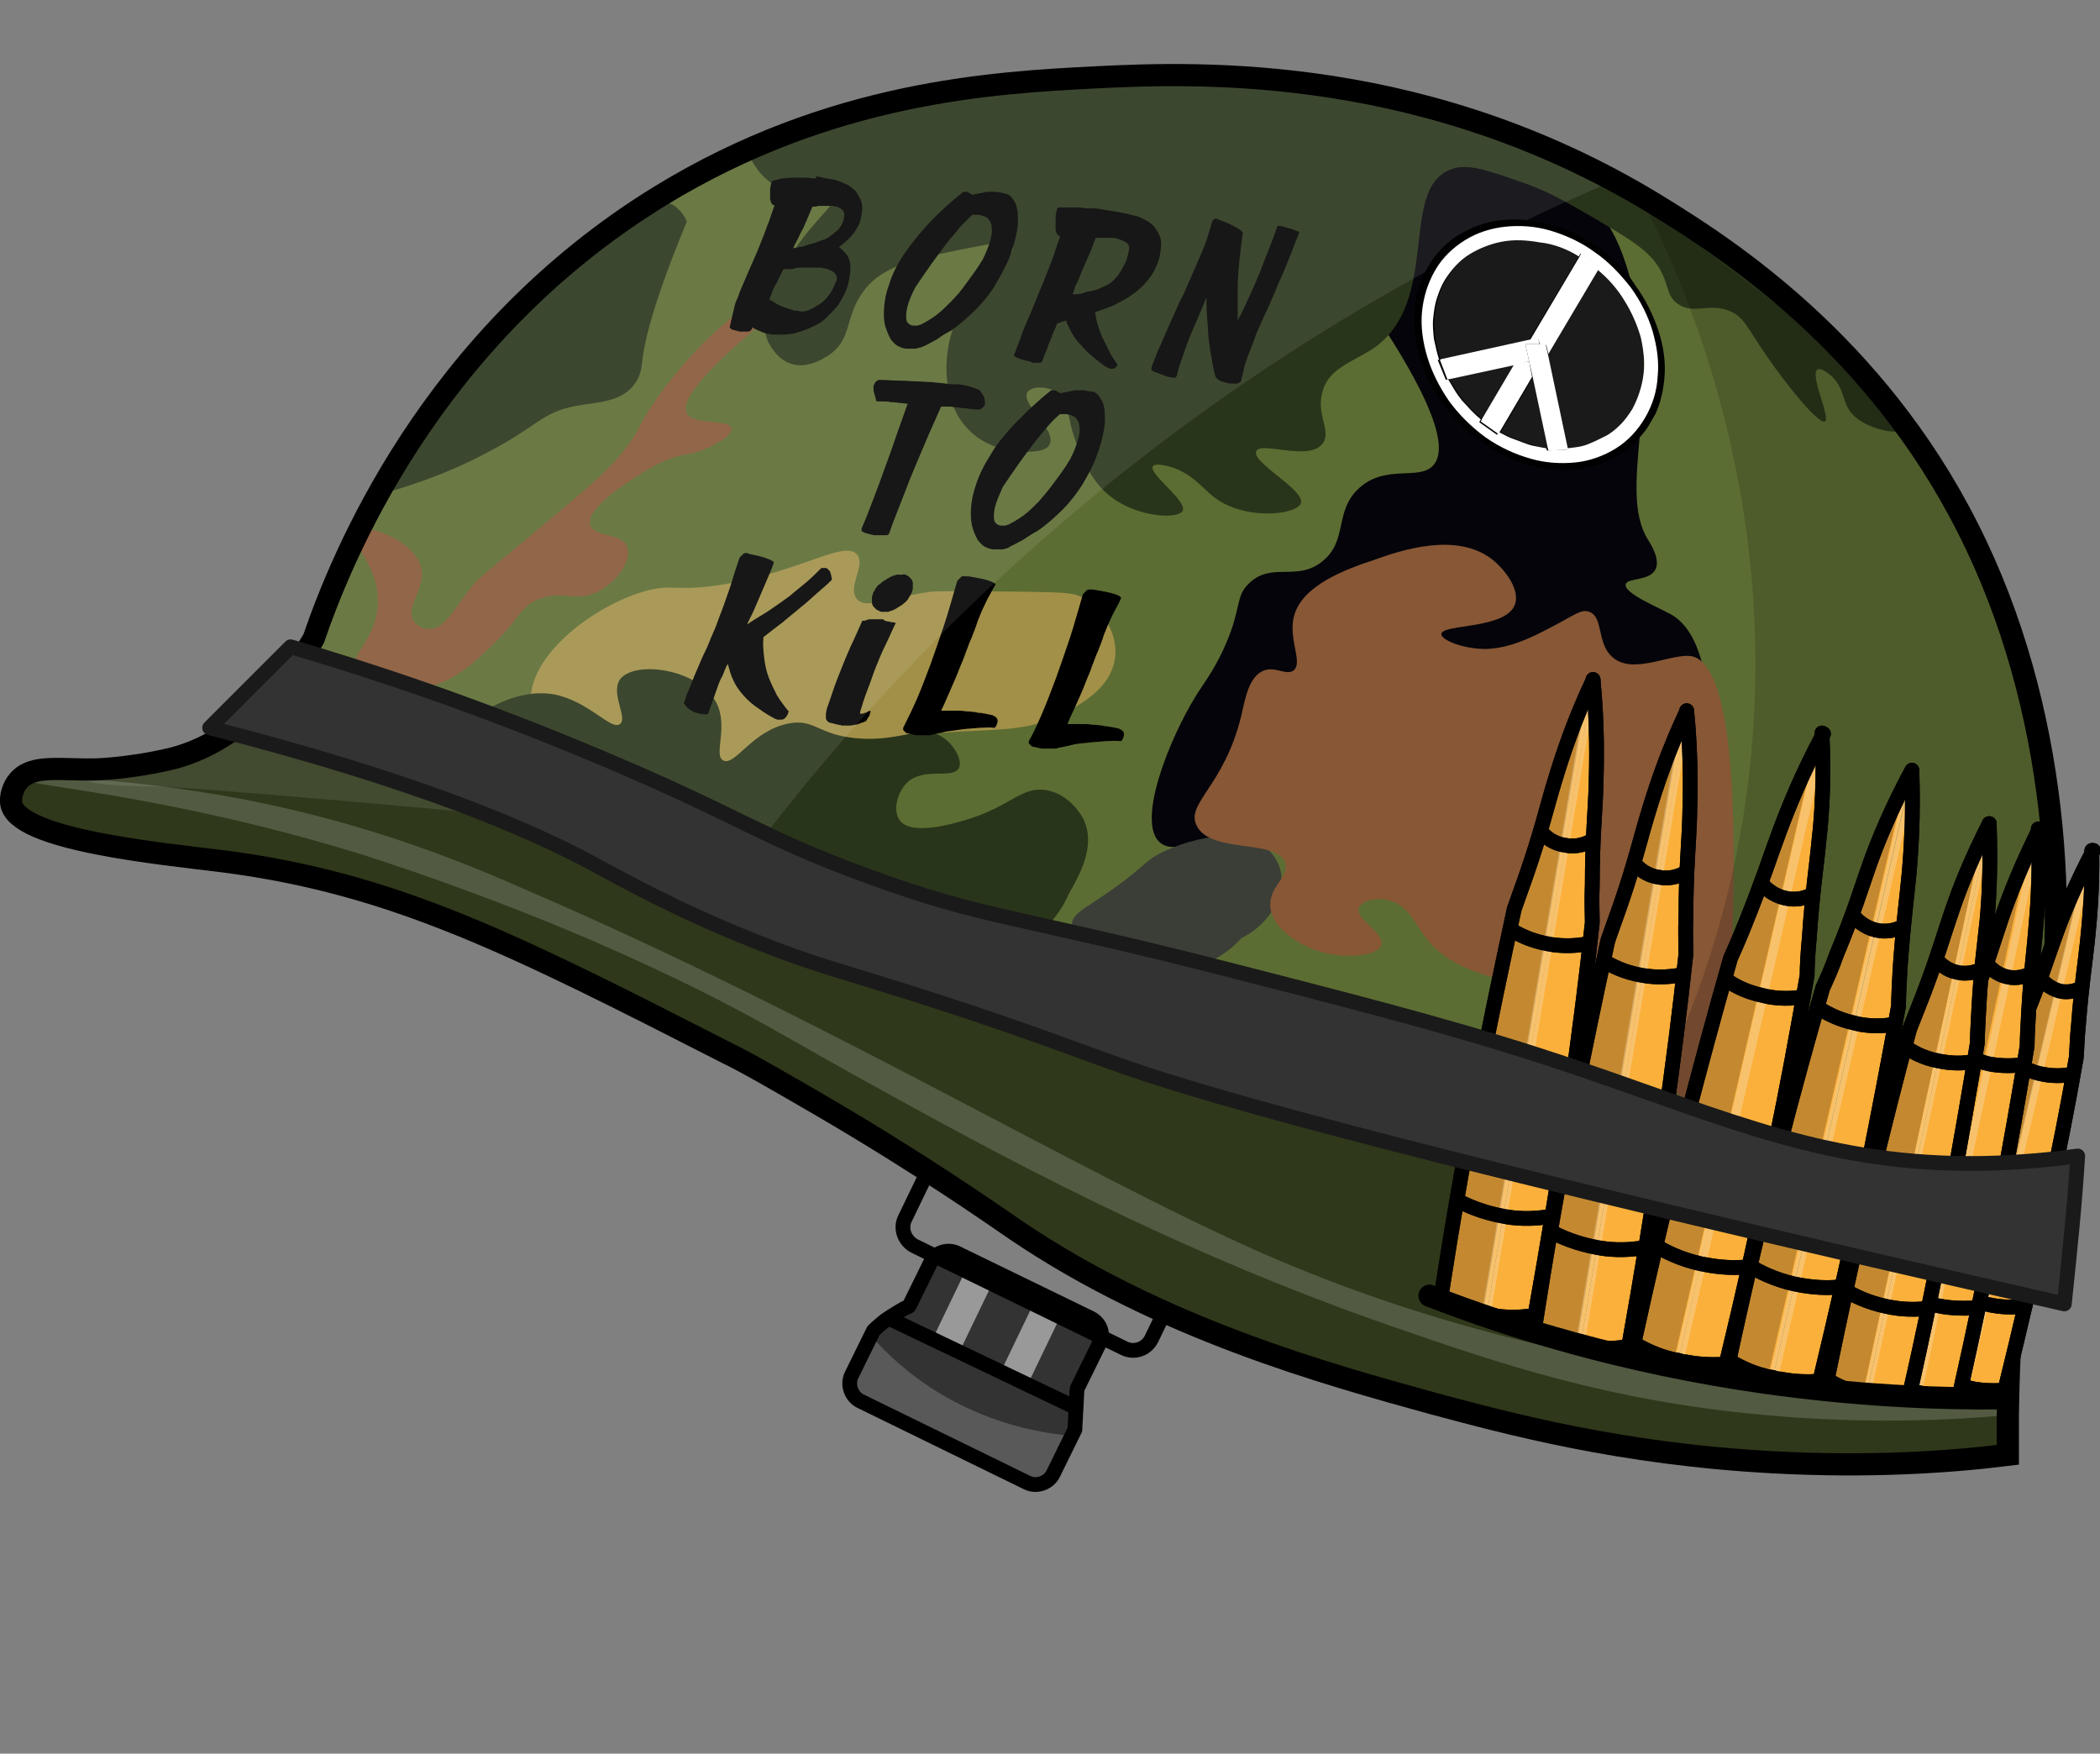 <?xml version="1.0" encoding="utf-8"?>
<!-- Generator: Adobe Illustrator 21.0.0, SVG Export Plug-In . SVG Version: 6.00 Build 0)  -->
<svg version="1.1" id="Layer_1" xmlns="http://www.w3.org/2000/svg" xmlns:xlink="http://www.w3.org/1999/xlink" x="0px" y="0px"
	 viewBox="0 0 282.5 235.9" style="enable-background:new 0 0 282.5 235.9;" xml:space="preserve">
<rect x="0" y="0" width="282.5" height="235.9" fill="#808080" stroke="none"/>
<style type="text/css">
	.st0{fill:#333333;}
	.st1{opacity:0.19;fill:#FFFFFF;}
	.st2{opacity:0.5;fill:#FFFFFF;}
	.st3{fill:none;stroke:#000000;stroke-width:1.987;stroke-linejoin:round;stroke-miterlimit:10;}
	.st4{fill:none;stroke:#000000;stroke-width:1.987;stroke-miterlimit:10;}
	.st5{fill:#5C6D33;}
	.st6{fill:#05040A;}
	.st7{fill:#A29048;}
	.st8{fill:#3B3E37;}
	.st9{fill:#875736;}
	.st10{fill:#29351A;}
	.st11{enable-background:new    ;}
	.st12{clip-path:url(#SVGID_2_);}
	.st13{opacity:0.49;}
	.st14{opacity:0.16;}
	.st15{opacity:0.17;fill:#FFFFFF;}
	.st16{opacity:9.000000e-02;fill:#FFFFFF;}
	.st17{fill:none;stroke:#000000;stroke-width:2.981;stroke-miterlimit:10;}
	.st18{fill:#FBB03B;stroke:#000000;stroke-width:1.987;stroke-linecap:round;stroke-linejoin:round;stroke-miterlimit:10;}
	.st19{opacity:0.39;}
	.st20{fill:#6B4A1F;}
	.st21{opacity:0.35;fill:#F4E1C9;}
	.st22{fill:none;stroke:#000000;stroke-width:1.987;stroke-linecap:round;stroke-linejoin:round;stroke-miterlimit:10;}
	.st23{fill:#333333;stroke:#1A1A1A;stroke-width:1.987;stroke-linecap:round;stroke-linejoin:round;stroke-miterlimit:10;}
	.st24{fill:none;stroke:#000000;stroke-width:2.981;stroke-linecap:round;stroke-miterlimit:10;}
	.st25{fill:none;stroke:#00FF00;stroke-width:0.994;stroke-miterlimit:10;}
	.st26{clip-path:url(#SVGID_4_);}
	.st27{fill:#1A1A1A;}
	.st28{fill:#FFFFFF;}
</style>
<g>
	<path d="M228.5,235.9"/>
	<g>
		<path class="st0" d="M146.7,177.3l-17.9-8.7c-1.3-0.7-3-0.1-3.6,1.2l-2.9,5.9c-0.9,0.4-2,1.1-3.2,1.9c-0.6,0.5-1.1,0.9-1.6,1.4
			l-2.9,5.9c-0.7,1.3-0.1,3,1.2,3.6l22.3,10.9c1.3,0.7,3,0.1,3.6-1.2l2.9-5.9c0-0.7,0.1-1.4,0.1-2.1c0.1-1.1,0.1-2.3,0.2-3.4
			l2.9-5.9C148.6,179.6,148.1,178,146.7,177.3z"/>
		<path class="st1" d="M139.6,200.2c-8.3-4-16.6-7.9-24.8-11.9c-0.1-0.9-0.1-1.9,0-3c0.3-2.7,1.2-4.7,2-6c2.3,2.6,6.4,6.8,12.9,9.9
			c6,2.9,11.5,3.7,14.9,4C142.9,195.6,141.3,197.9,139.6,200.2z"/>
		<rect x="137" y="173.8" transform="matrix(0.901 0.434 -0.434 0.901 91.886 -42.463)" class="st2" width="4" height="12.6"/>
		
			<rect x="127.9" y="169.7" transform="matrix(0.901 0.434 -0.434 0.901 89.002 -38.952)" class="st2" width="4" height="11.7"/>
		<path class="st3" d="M146.7,177.3l-17.9-8.7c-1.3-0.7-3-0.1-3.6,1.2l-2.9,5.9c-0.9,0.4-2,1.1-3.2,1.9c-0.6,0.5-1.1,0.9-1.6,1.4
			l-2.9,5.9c-0.7,1.3-0.1,3,1.2,3.6l22.3,10.9c1.3,0.7,3,0.1,3.6-1.2l2.9-5.9c0-0.7,0.1-1.4,0.1-2.1c0.1-1.1,0.1-2.3,0.2-3.4
			l2.9-5.9C148.6,179.6,148.1,178,146.7,177.3z"/>
		<line class="st3" x1="119.7" y1="177.4" x2="144.6" y2="189.3"/>
		<path class="st4" d="M151.3,181.4L123,167.6c-1.3-0.7-1.9-2.3-1.3-3.6l2.8-5.8c0.7-1.3,2.3-1.9,3.6-1.3l28.3,13.8
			c1.3,0.7,1.9,2.3,1.3,3.6l-2.8,5.8C154.2,181.5,152.6,182,151.3,181.4z"/>
		<path class="st5" d="M238.5,196.7c-20.5-1.1-35.6-5.2-45.7-7.9c-14.5-4-36.6-10.1-56.1-23.3c-3.5-2.4-12.6-8.8-26.3-16.8
			c-5.5-3.2-10-5.8-12.5-7c-28.6-14.6-44.7-22.8-67.6-25.8c-8.7-1.1-28.2-2.9-28.8-7.9c-0.1-0.7,0.2-2,1-3c1.8-2,5.3-1.1,8.9-1
			c0,0,3.3,0.1,11.9-2c3.2-0.8,10.7-3.5,18.9-15.9c3.6-10.5,15.5-40.5,46.7-59.6c22.9-14,44.8-15.2,58.6-15.9
			c14-0.7,45.1-1.8,76.5,17.9c8.2,5.1,28.2,17.9,40.7,42.7c12.4,24.4,13.5,52.7,10.4,71c-1.1,6.3-4.7,24-5,48.7c0,2.1,0,3.8,0,5
			C262.1,196.7,251.3,197.4,238.5,196.7z"/>
		<path class="st6" d="M228,120.2c-9.2-2.8-23.1-5.4-39.2-3c-4.7,0.7-9.1,1.8-12.9,3c-0.3-2.6-1.2-6.2-4-7.9
			c-5.4-3.3-12.9,3.7-15.9,1c-3.1-2.8,1.2-13.8,5-19.9c1.3-2,2.6-3.7,4-7c2-4.7,1.2-6.2,3-7.9c3-3,6.5-0.2,9.9-3
			c3.5-2.8,1.5-6.8,5-9.9c3.6-3.2,8-0.9,9.9-3c1.9-2.1,0.9-8.1-10.9-24.8c0-0.7,0.6-11.3,8.9-15.9c8.3-4.6,18.1,0.1,22.9,5
			c3.8,3.8,4.9,8.1,6,11.9c3.9,14.5-2.2,27.1,2,33.8c0.3,0.5,1.7,2.6,1,4c-0.8,1.6-3.8,1.1-4,2c-0.3,1.2,4.6,3.2,6,4
			C229,84.9,232.3,93.6,228,120.2z"/>
		<path class="st7" d="M129.2,98.4c-13.8,0.7-13.2,3-33.3,4.5c-4,0.3-7.3,0.4-9.4,0.5c-7.5-0.4-13.7-3.6-14.9-7.9
			c-1.6-6.2,7.3-13.6,14.9-15.9c4.1-1.2,4.3,0.1,10.9-1c10.3-1.7,16.2-6,17.9-4c1.2,1.5-1.4,4.4,0,6c1.2,1.4,4.1-0.2,9.9-1
			c1-0.1,5-0.1,12.9,0c5.4,0.1,6.5,0.1,7.9,1c2.4,1.5,4.4,4.7,4,7.9c-0.5,3.7-3.8,5.7-6,7C139.2,98.3,134.7,98.1,129.2,98.4z"/>
		<path class="st8" d="M148.6,127.7c0.9,0.5,7.8,4.6,14.4,1.5c1.7-0.8,3-1.9,4-3c4.4-2.2,6.3-6.7,5-9.9c-1.2-2.9-4.5-3.8-5-4
			c-4.5,0-7.9,1.1-9.9,2c-3.7,1.6-2.3,2-9.9,7c-1.7,1.1-3,1.9-3,3C144.1,126.1,147.7,127.4,148.6,127.7z"/>
		<path class="st9" d="M231.5,152c-15.8-13.5-24.1-18.2-28.8-19.9c-3.3-1.2-7.8-1.9-10.9-6c-1.5-1.9-2.4-4.4-5-5c-1.6-0.4-3.6,0-4,1
			c-0.6,1.5,3.5,3.4,3,5c-0.4,1.5-4.6,1.9-7.9,1c-2.5-0.7-6.6-2.8-7-6c-0.3-2.8,2.5-4,2-6c-1-3.3-10-1.2-11.9-5
			c-1.6-3,3.7-5.3,6-14.9c0.5-2.2,1-5.2,3-6c1.6-0.6,3,0.7,4,0c1.3-1-0.6-4,0-7c0.9-4.5,7.3-6.7,10.9-7.9c3.6-1.3,11.1-3.8,15.9,0
			c1.7,1.4,3.7,4,3,6c-1.2,3.4-9.9,2.6-9.9,4c0,0.8,2.9,2,6,2c3.1-0.1,5.9-1.4,8.9-3c3.1-1.6,3.9-2.4,5-2c1.9,0.7,1,4.1,3,6
			c2.8,2.7,8.2-0.6,10.9,0C232.5,89.6,235.2,105.3,231.5,152z"/>
		<path class="st10" d="M139.1,126.2c-24.2-7.3-48.4-14.6-72.5-21.9c-0.3-3-0.7-6-1-8.9c2.1-1.2,5.4-2.6,8.9-2
			c4.7,0.9,7.7,4.9,8.9,4c1.1-0.8-1.3-4.1,0-6c1.9-2.6,10.4-1.5,12.9,3c1.8,3.3-0.4,7.2,1,7.9c1.6,0.8,3.9-4.1,8.9-5
			c3.4-0.6,3.8,1.5,8.9,2c6.2,0.6,9-2.1,11.9,0c1.4,1,2.5,3,2,4c-0.8,1.6-4.7-0.2-7,2c-1.3,1.3-1.9,3.7-1,5c1.5,2.2,7.2,0.5,8.9,0
			c6.1-1.8,7.5-4.6,10.9-4c2.3,0.4,4.1,2.2,5,4c1.6,3.5-0.5,7.3-2,9.9C142.5,123.2,140.5,125.1,139.1,126.2z"/>
		<path class="st10" d="M92.4,29.8c-0.4-0.9-1.2-2.1-2.5-2.5c-2.1-0.7-4.2,1.1-7.9,4c-7.9,6.2-7,5.1-8.4,6.5
			C68.4,42.5,60,52.5,50.7,66.6c6.4-1.7,11.2-3.8,14.4-5.5c7.3-3.7,7.6-5.6,12.4-6.5c2.8-0.5,6.2-0.5,7.9-3c0.9-1.2,0.9-2.5,1-3
			C86.7,45.8,88,40.4,92.4,29.8z"/>
		<path class="st9" d="M66.6,86.4c-2.5,2.5-5.1,5-8.9,6c-3.7,0.9-8.8,0.5-9.9-2c-1-2.3,2.7-4.1,3-8.9c0.4-5.5-4.1-8.7-3-9.9
			c1.3-1.4,8.2,1.1,8.9,5c0.5,2.7-2.3,5.2-1,7c0.5,0.7,1.3,1,2,1c2.2,0.1,3.5-3,6-6c0.5-0.6,0.6-0.7,7-6c9.6-8,11.6-9.7,13.9-12.9
			c1.7-2.3,1.1-2.1,3-5c6.3-9.5,15.4-16.2,16.9-14.9c0.2,0.2,0.4,0.7,0,2C94.3,50.1,91.5,54,92.4,55.6c0.9,1.7,5.7,0.7,6,2
			c0.2,1-2.3,2.3-4,3c-1.6,0.6-2.2,0.4-4,1c-1.7,0.6-2.8,1.3-4,2c-2.2,1.4-7.6,4.8-7,7c0.5,1.7,4.2,1,5,3c0.6,1.8-1.4,4.7-4,6
			c-3.1,1.5-4.7-0.3-7.9,1C70,81.5,70.2,82.9,66.6,86.4z"/>
		<path class="st10" d="M177.9,52.7c-0.9,3.1,1.3,5.3,0,7c-1.9,2.4-8.3-0.4-8.9,1c-0.7,1.5,6.6,5.2,6,7c-0.6,1.6-7.8,2.4-11.9-1
			c-1.4-1.1-2.9-3.2-6-4c-0.5-0.1-1.7-0.4-2,0c-0.7,1,4.6,4.6,4,6c-0.6,1.3-7.3,0.9-10.9-3c-1.7-1.8-3.2-5-4-7.9c-0.6-2.3-0.6-4-2-5
			c-1.3-0.9-3.5-0.9-4,0c-0.9,1.6,4,5,3,7c-0.5,0.9-1.9,0.9-3,1c-0.3,0-4.8,0.2-7.9-3c-3.6-3.6-3.5-9.8-2-13.9
			c2.4-6.5,8.8-9.5,7.9-10.9c-0.3-0.5-1.5-0.5-4,0c-8.8,1.7-13.3,2.6-15.9,6c-2.8,3.6-1.5,6.7-5,8.9c-0.5,0.3-2.7,1.8-5,1
			c-1.9-0.7-2.8-2.6-3-3c-1.9-4.5,2.4-10.6,4-12.9c2.8-4,5.6-5.9,5-7c-0.7-1.2-4.4,0.8-7.9-1c-2.1-1.1-3.3-3.2-4-5
			c5.6-2.2,13.8-4.9,23.8-7c31.7-6.5,57-0.9,64.6,1c9.6,2.4,23.5,6.9,38.8,15.9c24.5,20.4,29.7,26.6,28.8,27.8c-0.7,1-6.5,0-7.9-3
			c-0.6-1.1-0.6-2.6-2-4c-0.1-0.1-1.4-1.3-2-1c-1.1,0.7,1.8,6.5,1,7c-0.8,0.4-4.8-4.4-7.9-8.9c-2.6-3.8-3-5.2-5-6
			c-2.8-1.1-4.9,0.6-7-1c-1.3-1-1.1-2.1-2-4c-1.4-3-4.3-4.6-9.9-7.9c-3.2-1.8-5-2.9-7.9-4c-5.7-2-8.5-3.1-10.9-2
			c-6.6,2.9-1.2,17.4-9.9,23.8C182.1,48.7,178.8,49.4,177.9,52.7z"/>
		<g>
			<g>
				<g class="st11">
					<defs>
						<polygon id="SVGID_1_" class="st11" points="86.3,95.2 103.1,22.7 175.5,30 159.8,102.9 						"/>
					</defs>
					<clipPath id="SVGID_2_">
						<use xlink:href="#SVGID_1_"  style="overflow:visible;"/>
					</clipPath>
					<g class="st12">
						<g>
							<g>
								<g>
									<path d="M107.1,41.8c-0.3,0-0.5-0.1-0.8-0.2c-0.3-0.1-0.6-0.2-0.9-0.3c-0.3-0.1-0.6-0.3-0.9-0.4c-0.3-0.2-0.6-0.4-1-0.6
										c0.1-0.4,0.3-0.7,0.4-1.1c0.1-0.3,0.3-0.7,0.5-1c0.2-0.3,0.3-0.7,0.5-1c0.2-0.3,0.3-0.7,0.5-1c0.2,0,0.3,0,0.5,0
										c0.2,0,0.3,0,0.5,0c0.2,0,0.3,0,0.5-0.1s0.3,0,0.5-0.1c0.3,0,0.6,0,0.8,0c0.3,0,0.5,0,0.7,0c0.2,0,0.5,0,0.7,0
										c0.2,0,0.4,0,0.6,0c0.4,0,0.8,0.1,1.1,0.2c0.3,0.1,0.6,0.2,0.8,0.4c0.2,0.1,0.3,0.3,0.4,0.5c0.1,0.2,0.1,0.4,0,0.7
										c-0.2,0.5-0.4,0.9-0.6,1.3c-0.2,0.4-0.5,0.7-0.8,1.1c-0.3,0.3-0.6,0.6-1,0.8c-0.4,0.2-0.7,0.5-1.1,0.6
										c-0.1,0.1-0.3,0.1-0.4,0.2c-0.2,0-0.3,0.1-0.5,0.1s-0.3,0-0.5,0C107.4,41.8,107.3,41.8,107.1,41.8 M106.7,33.4
										c0.2-0.5,0.5-1,0.7-1.4c0.2-0.5,0.5-1,0.7-1.4c0.2-0.5,0.4-0.9,0.6-1.4c0.2-0.5,0.4-0.9,0.6-1.4c0.3,0,0.5,0,0.8-0.1
										c0.2,0,0.5,0,0.7,0s0.4,0,0.6,0s0.4,0,0.5,0c0.2,0,0.4,0.1,0.6,0.1c0.2,0,0.3,0.1,0.5,0.2c0.1,0.1,0.2,0.1,0.3,0.2
										c0.1,0.1,0.1,0.2,0.2,0.3c0.1,0.3,0.1,0.6,0,0.9c0,0.3-0.2,0.6-0.3,0.9c-0.2,0.3-0.4,0.6-0.7,0.8c-0.3,0.3-0.6,0.5-1,0.8
										c-0.3,0.2-0.5,0.3-0.9,0.4c-0.3,0.1-0.7,0.3-1.1,0.4c-0.4,0.1-0.8,0.2-1.3,0.4C107.7,33.2,107.2,33.3,106.7,33.4 M109.4,24
										c-0.5-0.1-1-0.1-1.5-0.1c-0.5,0-0.9,0-1.4,0c-0.4,0-0.9,0.1-1.3,0.1c-0.4,0.1-0.8,0.2-1.2,0.3c-0.1,0-0.1,0.1-0.2,0.2
										c0,0.1-0.1,0.2-0.1,0.4c0,0.2-0.1,0.3-0.1,0.5c0,0.2,0,0.4,0,0.7c0,0.2,0,0.4,0,0.6c0,0.2,0.1,0.3,0.1,0.5
										c0.1,0.1,0.1,0.2,0.2,0.3c0.1,0.1,0.2,0.1,0.3,0.1c0,0,0,0,0,0c0,0,0,0,0,0c0,0,0,0,0,0s0,0,0,0c-0.3,0.8-0.5,1.5-0.8,2.3
										c-0.3,0.7-0.5,1.4-0.8,2.1c-0.3,0.7-0.5,1.3-0.8,2c-0.3,0.6-0.5,1.2-0.8,1.8c-0.3,0.7-0.6,1.4-0.9,2.1
										c-0.3,0.7-0.6,1.3-0.8,2c-0.3,0.6-0.5,1.3-0.8,1.9c-0.2,0.6-0.5,1.2-0.7,1.8c0,0.1,0.1,0.2,0.2,0.3
										c0.1,0.1,0.2,0.2,0.3,0.3c0.1,0.1,0.3,0.2,0.5,0.2c0.2,0.1,0.4,0.1,0.7,0.2c0.1,0,0.1,0,0.2,0c0.1,0,0.1,0,0.2,0
										c0.1,0,0.1,0,0.2,0s0.1,0,0.1,0c0.2,0,0.3,0,0.4,0c0.1,0,0.2,0,0.3-0.1s0.2-0.1,0.2-0.2c0.1-0.1,0.1-0.2,0.1-0.3
										c0.2,0.2,0.5,0.3,0.7,0.4c0.2,0.1,0.5,0.2,0.7,0.3c0.3,0.1,0.5,0.2,0.8,0.2c0.3,0.1,0.5,0.1,0.8,0.1c0.2,0,0.5,0,0.7,0
										c0.2,0,0.5,0,0.8,0s0.5-0.1,0.8-0.1c0.3,0,0.5-0.1,0.8-0.2c0.8-0.2,1.5-0.5,2.1-0.8c0.7-0.3,1.3-0.7,1.8-1.2
										c0.5-0.5,1-1,1.5-1.6c0.4-0.6,0.8-1.3,1.1-2c0.3-0.7,0.4-1.3,0.5-1.9c0.1-0.6,0.1-1.1,0.1-1.6c-0.1-0.5-0.2-0.9-0.4-1.2
										c-0.2-0.3-0.5-0.6-0.8-0.9c0,0-0.1,0-0.1-0.1c0,0-0.1,0-0.1-0.1c0,0-0.1,0-0.1,0c0,0-0.1,0-0.1,0c0.5-0.4,1-0.8,1.4-1.2
										c0.4-0.4,0.7-0.8,1-1.3c0.3-0.4,0.5-0.9,0.6-1.4c0.1-0.5,0.2-1,0.2-1.5c0-0.4-0.1-0.8-0.3-1.2c-0.2-0.4-0.4-0.7-0.6-1
										c-0.3-0.3-0.6-0.5-1-0.8c-0.4-0.2-0.9-0.4-1.4-0.6c-0.3-0.1-0.7-0.2-1-0.2c-0.3-0.1-0.7-0.1-1-0.2c-0.3-0.1-0.6-0.1-1-0.2
										C110,24,109.7,24,109.4,24"/>
									<path d="M122.9,43.8c-0.4,0-0.6-0.2-0.8-0.4c-0.2-0.2-0.2-0.6-0.2-1c0-0.4,0.1-0.9,0.3-1.6c0.2-0.6,0.5-1.3,0.9-2.1
										c0.8-1.2,1.5-2.2,2.2-3.2c0.7-1,1.4-1.9,2-2.7c0.6-0.8,1.3-1.5,1.8-2.2c0.6-0.6,1.1-1.2,1.7-1.7c0.1,0,0.2,0,0.2,0
										c0.1,0,0.2,0,0.2,0c0.1,0,0.1,0,0.2,0c0.1,0,0.1,0,0.2,0c0.6,0.1,1,0.2,1.3,0.5c0.3,0.3,0.5,0.7,0.5,1.2
										c0.1,0.5,0,1.1-0.2,1.8c-0.2,0.7-0.5,1.5-1,2.5c-0.7,1.2-1.5,2.2-2.2,3.2c-0.7,1-1.4,1.8-2.1,2.5c-0.7,0.7-1.4,1.4-2.1,1.9
										c-0.7,0.5-1.4,0.9-2,1.2c-0.1,0-0.2,0-0.3,0.1c-0.1,0-0.2,0-0.3,0s-0.2,0-0.2,0C123,43.8,123,43.8,122.9,43.8 M134,25.8
										c-0.1,0-0.2,0-0.3,0c-0.1,0-0.2,0-0.3,0s-0.2,0-0.3,0c-0.1,0-0.2,0-0.3,0c-0.2,0-0.4,0.1-0.5,0.1c-0.2,0-0.3,0.1-0.5,0.1
										c-0.2,0-0.3,0.1-0.5,0.1s-0.3,0.1-0.5,0.1c-0.1-0.1-0.2-0.1-0.3-0.2c-0.1,0-0.2-0.1-0.2-0.1s-0.2-0.1-0.2-0.1
										c-0.1,0-0.1,0-0.2,0c0,0-0.1,0-0.1,0c0,0-0.1,0-0.1,0c0,0-0.1,0-0.1,0c0,0-0.1,0-0.1,0.1c-1.8,1.4-3.3,2.8-4.6,4.2
										c-1.3,1.4-2.4,2.8-3.3,4.1c-0.9,1.4-1.6,2.7-2,4.1c-0.5,1.3-0.7,2.7-0.7,4c0,0.7,0.1,1.4,0.3,1.9c0.2,0.6,0.4,1,0.6,1.4
										c0.3,0.4,0.6,0.7,0.9,0.9c0.4,0.2,0.8,0.4,1.3,0.4c0.1,0,0.2,0,0.3,0c0.1,0,0.2,0,0.4,0c0.1,0,0.2,0,0.4,0
										c0.1,0,0.3,0,0.4-0.1c0.2,0,0.5-0.1,0.7-0.2c0.3-0.1,0.6-0.3,1-0.5c0.4-0.2,0.8-0.4,1.2-0.7c0.4-0.3,0.9-0.6,1.5-0.9
										c1.3-0.9,2.4-1.9,3.4-2.9c1-1,1.9-2.1,2.6-3.3c0.7-1.2,1.4-2.4,1.9-3.7c0.5-1.3,0.9-2.7,1.1-4.1c0.1-0.8,0-1.4,0-2
										c-0.1-0.6-0.2-1.1-0.5-1.5c-0.2-0.4-0.5-0.7-0.9-0.9C134.9,26,134.5,25.8,134,25.8"/>
									<path d="M144.3,39.6c0-0.1,0.1-0.2,0.1-0.3c0-0.1,0.1-0.2,0.1-0.3c0-0.1,0.1-0.2,0.1-0.3s0.1-0.2,0.1-0.3
										c0.3-0.5,0.5-1.1,0.7-1.6c0.2-0.5,0.5-1.1,0.7-1.6c0.2-0.5,0.5-1.1,0.7-1.6c0.2-0.5,0.4-1.1,0.6-1.6c0.2,0,0.4,0,0.6,0
										c0.2,0,0.4,0,0.6,0s0.4,0,0.5,0s0.3,0,0.5,0c0.4,0,0.7,0.1,1,0.2c0.3,0.1,0.5,0.2,0.7,0.3c0.2,0.1,0.3,0.2,0.4,0.3
										c0.1,0.1,0.2,0.3,0.2,0.4c0,0.4-0.1,0.8-0.2,1.2c-0.1,0.4-0.2,0.8-0.4,1.1c-0.2,0.4-0.4,0.7-0.6,1.1
										c-0.2,0.3-0.5,0.7-0.8,1c-0.2,0.2-0.5,0.5-0.9,0.7c-0.4,0.2-0.8,0.4-1.3,0.6c-0.5,0.2-1.1,0.3-1.7,0.4
										C145.7,39.5,145,39.6,144.3,39.6 M145.2,27.9c-0.1,0-0.1,0-0.2,0c-0.1,0-0.1,0-0.2,0c-0.1,0-0.1,0-0.2,0s-0.1,0-0.2,0
										c-0.2,0-0.4,0-0.5,0c-0.2,0-0.4,0-0.5,0c-0.2,0-0.3,0-0.5,0c-0.2,0-0.3,0-0.5,0c-0.1,0-0.1,0.1-0.2,0.2
										c0,0.1-0.1,0.3-0.1,0.4c0,0.2-0.1,0.4-0.1,0.7c0,0.3,0,0.5,0,0.9c0,0.3,0,0.5,0,0.7c0,0.2,0.1,0.4,0.1,0.5
										c0.1,0.1,0.1,0.3,0.2,0.3c0.1,0.1,0.2,0.1,0.3,0.2c-0.2,0.7-0.5,1.4-0.7,2.1c-0.2,0.7-0.5,1.3-0.7,1.9
										c-0.2,0.6-0.5,1.2-0.7,1.8c-0.2,0.6-0.5,1.1-0.7,1.7c-0.3,0.7-0.6,1.5-0.9,2.2c-0.3,0.7-0.6,1.4-0.9,2.1
										c-0.3,0.7-0.6,1.4-0.8,2.1c-0.3,0.7-0.5,1.4-0.8,2.1c0,0.1,0.1,0.1,0.2,0.2c0.1,0.1,0.2,0.1,0.4,0.2
										c0.2,0.1,0.4,0.1,0.6,0.2s0.5,0.1,0.8,0.2c0.1,0,0.2,0,0.3,0.1s0.2,0,0.3,0.1s0.2,0,0.2,0c0.1,0,0.1,0,0.2,0
										c0.1,0,0.2,0,0.3,0c0.1,0,0.2,0,0.2,0c0.1,0,0.1,0,0.2-0.1s0.1-0.1,0.1-0.1c0.2-0.5,0.3-0.9,0.5-1.3
										c0.2-0.4,0.3-0.9,0.5-1.3c0.2-0.4,0.3-0.8,0.5-1.3c0.2-0.4,0.4-0.8,0.5-1.2c0.1,0,0.2,0,0.3-0.1c0.1,0,0.2,0,0.3-0.1
										s0.2,0,0.3-0.1c0.1,0,0.2,0,0.3-0.1c0.2,0.6,0.5,1.1,0.8,1.7c0.3,0.6,0.7,1.1,1.2,1.6c0.4,0.5,0.9,1,1.5,1.5
										c0.6,0.5,1.2,1,1.8,1.4c0.1,0,0.1,0.1,0.2,0.1c0.1,0,0.1,0.1,0.2,0.1c0.1,0,0.1,0,0.2,0.1s0.1,0,0.2,0c0.1,0,0.2,0,0.3,0
										c0.1,0,0.1-0.1,0.2-0.1c0.1-0.1,0.1-0.1,0.2-0.2s0.1-0.2,0.1-0.3c-0.5-0.7-0.9-1.3-1.2-2c-0.3-0.6-0.6-1.2-0.9-1.8
										c-0.2-0.6-0.4-1.1-0.6-1.7c-0.1-0.5-0.2-1-0.3-1.5c0.6-0.2,1.1-0.4,1.7-0.6c0.5-0.2,1-0.4,1.5-0.7c0.5-0.2,0.9-0.5,1.3-0.7
										c0.4-0.3,0.7-0.5,1.1-0.8c0.6-0.5,1.1-1,1.5-1.5c0.4-0.5,0.8-1,1-1.6c0.3-0.5,0.5-1.1,0.6-1.6c0.1-0.6,0.2-1.1,0.2-1.7
										c0-0.5-0.1-0.9-0.3-1.3c-0.2-0.4-0.4-0.7-0.7-1.1c-0.3-0.3-0.7-0.6-1.1-0.8c-0.4-0.2-0.9-0.5-1.5-0.6
										c-0.6-0.1-1.1-0.3-1.7-0.4c-0.6-0.1-1.2-0.2-1.8-0.3c-0.6-0.1-1.2-0.2-1.9-0.3C146.5,28.1,145.9,28,145.2,27.9"/>
									<path d="M163.8,29.4c-0.1,0-0.2,0-0.3,0c-0.1,0-0.1,0.1-0.2,0.1c-0.1,0.1-0.1,0.1-0.2,0.2c0,0.1-0.1,0.2-0.1,0.3
										c-0.1,0.4-0.3,1-0.5,1.7c-0.2,0.7-0.5,1.5-0.9,2.4c-0.4,0.9-0.8,1.9-1.3,3c-0.5,1.1-1,2.4-1.7,3.7
										c-0.6,1.4-1.2,2.6-1.6,3.6c-0.5,1.1-0.8,1.9-1.2,2.7c-0.3,0.7-0.5,1.3-0.7,1.8c-0.2,0.4-0.2,0.7-0.2,0.9
										c0.3,0.2,0.6,0.3,0.9,0.4c0.3,0.1,0.5,0.2,0.8,0.3c0.2,0.1,0.5,0.2,0.6,0.2s0.4,0.1,0.5,0.1c0.1,0,0.2,0,0.2,0
										c0.1,0,0.1,0,0.2,0s0.1,0,0.1-0.1c0,0,0.1-0.1,0.1-0.1c0.1-0.4,0.2-0.9,0.4-1.5c0.2-0.6,0.5-1.4,0.8-2.3
										c0.3-0.9,0.7-1.9,1.2-3c0.5-1.1,1-2.4,1.6-3.8c0,1,0,1.9,0.1,2.9c0.1,0.9,0.1,1.8,0.2,2.7c0.1,0.9,0.2,1.7,0.4,2.6
										c0.1,0.8,0.3,1.7,0.5,2.4c0,0.1,0.1,0.2,0.2,0.3c0.1,0.1,0.2,0.2,0.4,0.3c0.2,0.1,0.4,0.2,0.6,0.2c0.2,0.1,0.5,0.1,0.7,0.2
										c0.1,0,0.1,0,0.2,0c0,0,0.1,0,0.1,0s0.1,0,0.1,0c0,0,0.1,0,0.1,0c0.2,0,0.3,0,0.5,0c0.1,0,0.2-0.1,0.3-0.1
										c0.1-0.1,0.2-0.1,0.2-0.2c0.1-0.1,0.1-0.2,0.1-0.3c0.1-0.5,0.3-1.1,0.4-1.7c0.2-0.6,0.4-1.3,0.7-2c0.3-0.7,0.6-1.5,0.9-2.4
										c0.4-0.9,0.8-1.8,1.2-2.7c0.5-1,0.9-2,1.3-2.9c0.4-1,0.8-1.9,1.2-2.8c0.4-0.9,0.7-1.8,1.1-2.7c0.3-0.9,0.7-1.7,1-2.6
										c-0.3-0.1-0.5-0.2-0.8-0.3c-0.2-0.1-0.5-0.2-0.7-0.2c-0.2-0.1-0.4-0.1-0.6-0.2c-0.2,0-0.3-0.1-0.4-0.1c-0.1,0-0.1,0-0.2,0
										c-0.1,0-0.1,0-0.1,0c0,0-0.1,0-0.1,0s-0.1,0-0.1,0.1c-0.3,1-0.7,2-1.1,3c-0.4,1-0.8,2-1.2,3.1c-0.4,1-0.9,2.1-1.4,3.2
										c-0.5,1.1-1,2.2-1.6,3.3c0-0.5,0-0.9,0-1.3c0-0.4,0-0.8,0-1.2c0-0.4,0-0.8,0-1.1c0-0.4,0-0.7,0-1.1c0-0.8,0.1-1.5,0.1-2.1
										c0.1-0.7,0.1-1.3,0.2-1.9c0.1-0.6,0.1-1.1,0.2-1.7c0.1-0.5,0.1-1,0.2-1.4c-0.1-0.1-0.2-0.3-0.4-0.4
										c-0.2-0.1-0.4-0.3-0.7-0.4c-0.3-0.2-0.6-0.3-1-0.5c-0.4-0.2-0.8-0.3-1.3-0.5c0,0-0.1,0-0.1,0c0,0-0.1,0-0.1,0
										C164,29.4,163.9,29.4,163.8,29.4C163.9,29.4,163.9,29.4,163.8,29.4"/>
									<path d="M127.2,51.6c-0.6-0.1-1.2-0.1-1.8-0.2c-0.7,0-1.4-0.1-2.1-0.1c-0.7,0-1.5-0.1-2.4-0.1c-0.8,0-1.7-0.1-2.7-0.1
										c-0.2,0.1-0.4,0.2-0.5,0.4c-0.1,0.2-0.2,0.4-0.2,0.6c0,0.2,0,0.5,0.1,0.8c0.1,0.3,0.2,0.7,0.3,1.1c0.3,0,0.6,0,0.9,0
										c0.3,0,0.7,0,1,0.1c0.3,0,0.7,0,1.1,0.1c0.4,0,0.8,0.1,1.2,0.1c-0.7,2-1.4,3.9-2,5.7c-0.6,1.7-1.2,3.3-1.7,4.7
										c-0.5,1.4-1,2.6-1.4,3.7c-0.4,1.1-0.8,2-1.1,2.7c0,0.1,0,0.2,0,0.3c0.1,0.1,0.2,0.2,0.3,0.2c0.1,0.1,0.3,0.1,0.6,0.2
										c0.2,0.1,0.5,0.1,0.8,0.2c0.1,0,0.1,0,0.2,0c0.1,0,0.1,0,0.2,0s0.1,0,0.1,0c0,0,0.1,0,0.1,0c0.2,0,0.4,0,0.6,0
										c0.2,0,0.3,0,0.4,0c0.1,0,0.2,0,0.3-0.1s0.1-0.1,0.1-0.1c0.6-1.8,1.3-3.4,1.9-5c0.6-1.6,1.2-3.1,1.8-4.5
										c0.6-1.4,1.2-2.8,1.7-4c0.6-1.3,1.1-2.5,1.6-3.6c0.1,0,0.2,0,0.3,0c0.1,0,0.2,0,0.3,0c0.1,0,0.2,0,0.3,0c0.1,0,0.2,0,0.3,0
										c0.3,0,0.6,0.1,0.9,0.1c0.3,0,0.6,0.1,0.9,0.1c0.3,0,0.6,0.1,0.9,0.1c0.3,0,0.6,0.1,1,0.1c0.3,0,0.6-0.1,0.7-0.3
										c0.2-0.1,0.3-0.3,0.3-0.5c0-0.2,0-0.5-0.1-0.8c-0.1-0.3-0.3-0.6-0.6-1c-0.2-0.1-0.4-0.2-0.7-0.3c-0.3-0.1-0.6-0.2-1-0.3
										c-0.4-0.1-0.8-0.2-1.3-0.2C128.4,51.7,127.8,51.7,127.2,51.6"/>
									<path d="M134.7,70.7c-0.4,0-0.6-0.2-0.8-0.4c-0.2-0.2-0.2-0.6-0.2-1c0-0.4,0.1-1,0.3-1.6c0.2-0.6,0.5-1.3,0.9-2.2
										c0.8-1.2,1.5-2.2,2.2-3.2c0.7-1,1.4-1.9,2-2.7c0.6-0.8,1.3-1.6,1.8-2.2c0.6-0.7,1.1-1.2,1.7-1.7c0.1,0,0.2,0,0.2,0
										c0.1,0,0.2,0,0.2,0c0.1,0,0.1,0,0.2,0c0.1,0,0.1,0,0.2,0c0.6,0.1,1,0.2,1.3,0.5c0.3,0.3,0.5,0.7,0.5,1.2
										c0.1,0.5,0,1.1-0.2,1.8c-0.2,0.7-0.5,1.5-1,2.5c-0.7,1.2-1.5,2.3-2.2,3.2c-0.7,1-1.4,1.8-2.1,2.6c-0.7,0.7-1.4,1.4-2.1,1.9
										c-0.7,0.5-1.4,0.9-2,1.2c-0.1,0-0.2,0-0.3,0.1c-0.1,0-0.2,0-0.3,0c-0.1,0-0.2,0-0.2,0C134.9,70.7,134.8,70.7,134.7,70.7
										 M145.8,52.5c-0.1,0-0.2,0-0.3,0c-0.1,0-0.2,0-0.3,0s-0.2,0-0.3,0c-0.1,0-0.2,0-0.3,0c-0.2,0-0.4,0.1-0.5,0.1
										c-0.2,0-0.3,0.1-0.5,0.1c-0.2,0-0.3,0.1-0.5,0.1c-0.2,0-0.3,0.1-0.5,0.1c-0.1-0.1-0.2-0.1-0.3-0.2
										c-0.1-0.1-0.2-0.1-0.2-0.1s-0.2-0.1-0.2-0.1c-0.1,0-0.1,0-0.2,0c0,0-0.1,0-0.1,0c0,0-0.1,0-0.1,0s-0.1,0-0.1,0
										c0,0-0.1,0-0.1,0.1c-1.8,1.4-3.3,2.9-4.7,4.3c-1.3,1.4-2.5,2.8-3.3,4.2c-0.9,1.4-1.6,2.8-2,4.1c-0.5,1.4-0.7,2.7-0.7,4
										c0,0.7,0.1,1.4,0.3,2c0.2,0.6,0.4,1,0.6,1.4c0.3,0.4,0.6,0.7,0.9,0.9c0.4,0.2,0.8,0.4,1.3,0.4c0.1,0,0.2,0,0.3,0
										c0.1,0,0.2,0,0.4,0c0.1,0,0.3,0,0.4,0s0.3,0,0.4-0.1c0.2,0,0.5-0.1,0.7-0.3c0.3-0.1,0.6-0.3,1-0.5c0.4-0.2,0.8-0.4,1.2-0.7
										c0.5-0.3,0.9-0.6,1.5-0.9c1.3-0.9,2.4-1.9,3.4-2.9c1-1,1.9-2.2,2.6-3.3c0.7-1.2,1.4-2.4,1.9-3.8c0.5-1.3,0.9-2.7,1.1-4.2
										c0.1-0.8,0-1.4,0-2c-0.1-0.6-0.2-1.1-0.5-1.5c-0.2-0.4-0.5-0.7-0.9-1C146.8,52.7,146.3,52.6,145.8,52.5"/>
									<path d="M100.6,74.4c-0.1,0-0.3,0-0.4,0c-0.1,0-0.2,0.1-0.3,0.2c-0.1,0.1-0.2,0.2-0.3,0.3c-0.1,0.1-0.2,0.3-0.2,0.4
										c-0.4,1.1-0.7,2.1-1,3.1c-0.3,1-0.7,2-1,2.9c-0.3,0.9-0.7,1.8-1,2.7c-0.3,0.8-0.7,1.6-1,2.4c-0.3,0.8-0.7,1.5-1,2.2
										c-0.3,0.7-0.6,1.4-0.9,2.1c-0.3,0.7-0.5,1.3-0.8,2c-0.3,0.6-0.5,1.3-0.7,1.9c0.1,0.2,0.2,0.3,0.3,0.4
										c0.1,0.1,0.2,0.3,0.4,0.4c0.2,0.1,0.3,0.2,0.5,0.3c0.2,0.1,0.4,0.2,0.6,0.2c0.1,0,0.2,0.1,0.3,0.1c0.1,0,0.2,0,0.2,0.1
										s0.1,0,0.2,0c0.1,0,0.1,0,0.2,0c0.1,0,0.2,0,0.2,0s0.1,0,0.2,0s0.1,0,0.1-0.1c0,0,0.1-0.1,0.1-0.1c0.2-0.6,0.4-1.1,0.6-1.7
										c0.2-0.6,0.4-1.1,0.6-1.7c0.2-0.6,0.4-1.1,0.7-1.6c0.2-0.5,0.4-1.1,0.7-1.6c0.2,0.7,0.4,1.5,0.7,2.1
										c0.3,0.7,0.7,1.3,1.2,1.9c0.5,0.6,1.1,1.2,1.8,1.7c0.7,0.5,1.4,1,2.3,1.5c0.1,0,0.2,0.1,0.2,0.1s0.1,0.1,0.2,0.1
										c0.1,0,0.1,0,0.2,0.1c0.1,0,0.1,0,0.2,0c0.2,0,0.3,0,0.5,0c0.1,0,0.3-0.1,0.4-0.2c0.1-0.1,0.2-0.2,0.3-0.4
										c0.1-0.1,0.1-0.3,0.2-0.5c-0.6-0.7-1.1-1.4-1.6-2.2c-0.4-0.8-0.8-1.6-1.1-2.4c-0.3-0.8-0.5-1.7-0.6-2.6
										c-0.1-0.9-0.2-1.8-0.1-2.8c0.9-0.7,1.8-1.4,2.6-2c0.8-0.7,1.6-1.3,2.4-2c0.8-0.6,1.5-1.3,2.2-1.9c0.7-0.6,1.4-1.2,2-1.8
										c0-0.3-0.1-0.5-0.1-0.7c-0.1-0.2-0.1-0.4-0.2-0.5c-0.1-0.1-0.2-0.2-0.3-0.3c-0.1-0.1-0.2-0.1-0.4-0.1c0,0-0.1,0-0.1,0
										c0,0-0.1,0-0.1,0c0,0-0.1,0-0.1,0c0,0-0.1,0-0.1,0c-0.6,0.6-1.2,1.2-2,1.9c-0.7,0.6-1.5,1.2-2.3,1.9
										c-0.8,0.6-1.7,1.2-2.7,1.9c-0.9,0.6-2,1.2-3,1.9c0.3-0.7,0.7-1.4,1-2.1c0.3-0.7,0.6-1.4,0.9-2.1c0.3-0.7,0.6-1.4,0.9-2.1
										c0.3-0.7,0.6-1.4,0.8-2c0-0.1-0.1-0.2-0.3-0.3c-0.2-0.1-0.4-0.2-0.7-0.3c-0.3-0.1-0.6-0.2-1-0.3c-0.4-0.1-0.9-0.2-1.4-0.3
										C100.7,74.4,100.7,74.4,100.6,74.4C100.7,74.4,100.7,74.4,100.6,74.4C100.7,74.4,100.7,74.4,100.6,74.4
										C100.6,74.4,100.6,74.4,100.6,74.4"/>
									<path d="M118.6,83.3c-0.2,0-0.5,0-0.7,0s-0.4,0-0.7,0c-0.2,0-0.4,0-0.6,0.1s-0.4,0.1-0.6,0.1c-0.5,1.1-1,2.3-1.5,3.3
										c-0.5,1.1-0.9,2.1-1.3,3.1c-0.4,1-0.8,2-1.1,2.9c-0.3,0.9-0.6,1.8-0.9,2.6c0,0.2-0.1,0.5-0.1,0.7c0,0.2,0,0.4,0,0.5
										c0,0.1,0.1,0.3,0.2,0.4c0.1,0.1,0.2,0.2,0.3,0.2c0.1,0,0.3,0.1,0.4,0.1s0.3,0.1,0.4,0.1c0.1,0,0.3,0.1,0.4,0.1
										c0.1,0,0.3,0,0.4,0.1c0.3,0,0.6,0,0.9,0c0.3,0,0.6,0,0.8-0.1c0.3,0,0.6-0.1,0.8-0.2c0.3-0.1,0.6-0.2,0.8-0.3
										c0.1-0.2,0.2-0.3,0.3-0.5c0.1-0.1,0.2-0.3,0.2-0.4c0-0.1,0.1-0.2,0.1-0.3s0-0.2-0.1-0.2c-0.1,0.1-0.3,0.1-0.4,0.2
										c-0.1,0.1-0.2,0.1-0.3,0.1s-0.2,0.1-0.2,0.1c-0.1,0-0.1,0-0.2,0c0,0-0.1,0-0.1,0c0,0,0,0-0.1,0c0,0,0,0,0-0.1s0-0.1,0-0.1
										c0.3-1,0.6-2,1-3c0.4-1,0.7-2,1.1-3c0.4-1,0.8-2,1.3-3c0.5-1,0.9-2,1.4-3c-0.2-0.1-0.4-0.1-0.5-0.1c-0.2,0-0.3-0.1-0.5-0.1
										c-0.2,0-0.3-0.1-0.5-0.1C118.9,83.3,118.8,83.3,118.6,83.3 M121.4,77.3c-0.1,0-0.2,0-0.2,0s-0.2,0-0.2,0s-0.2,0-0.3,0
										s-0.2,0-0.3,0.1c-0.2,0-0.4,0.1-0.6,0.2c-0.2,0.1-0.4,0.2-0.5,0.3c-0.2,0.1-0.3,0.2-0.5,0.3c-0.2,0.1-0.3,0.3-0.5,0.4
										c-0.2,0.1-0.3,0.3-0.4,0.4c-0.1,0.2-0.2,0.3-0.3,0.5c-0.1,0.2-0.2,0.3-0.2,0.5c-0.1,0.2-0.1,0.3-0.1,0.5c0,0.2,0,0.3,0,0.5
										c0,0.1,0,0.3,0.1,0.4c0,0.1,0.1,0.2,0.2,0.3c0.1,0.1,0.2,0.2,0.3,0.3c0.1,0,0.1,0.1,0.2,0.1c0.1,0,0.1,0.1,0.2,0.1
										s0.1,0,0.2,0.1c0.1,0,0.2,0,0.2,0c0.1,0,0.2,0,0.2,0c0.1,0,0.2,0,0.2,0c0.1,0,0.2,0,0.3,0c0.1,0,0.2,0,0.3-0.1
										c0.2,0,0.4-0.1,0.6-0.2c0.2-0.1,0.4-0.2,0.5-0.3c0.2-0.1,0.3-0.2,0.5-0.3c0.2-0.1,0.3-0.3,0.5-0.4c0.2-0.2,0.3-0.3,0.4-0.5
										c0.1-0.2,0.2-0.3,0.3-0.5c0.1-0.2,0.2-0.3,0.2-0.5c0.1-0.2,0.1-0.3,0.1-0.5c0-0.2,0-0.3,0-0.5c0-0.1,0-0.3-0.1-0.4
										c0-0.1-0.1-0.2-0.2-0.3c-0.1-0.1-0.2-0.2-0.3-0.3c-0.1,0-0.1-0.1-0.2-0.1c-0.1,0-0.1-0.1-0.2-0.1c-0.1,0-0.1,0-0.2-0.1
										C121.5,77.3,121.5,77.3,121.4,77.3"/>
									<path d="M129.9,77.5c-0.1,0-0.3,0-0.4,0c-0.1,0-0.2,0.1-0.3,0.2c-0.1,0.1-0.2,0.2-0.3,0.3c-0.1,0.1-0.2,0.3-0.2,0.4
										c-0.6,2-1.1,3.9-1.7,5.7c-0.6,1.8-1.2,3.5-1.8,5.2c-0.6,1.6-1.2,3.2-1.8,4.6c-0.6,1.4-1.3,2.8-1.9,4c0,0.1,0,0.2,0,0.3
										c0.1,0.1,0.2,0.2,0.3,0.3c0.1,0.1,0.3,0.2,0.6,0.2c0.2,0.1,0.5,0.1,0.8,0.2c0.1,0,0.1,0,0.2,0s0.1,0,0.2,0s0.1,0,0.2,0
										c0.1,0,0.1,0,0.2,0c0.1,0,0.2,0,0.3,0c0.1,0,0.2,0,0.3,0c0.1,0,0.2,0,0.3,0c0.1,0,0.2,0,0.2,0c0.7-0.2,1.5-0.3,2.2-0.5
										c0.7-0.1,1.5-0.2,2.2-0.3c0.7-0.1,1.4-0.1,2.2-0.2c0.7,0,1.4-0.1,2.1,0c0.2-0.2,0.3-0.4,0.3-0.5c0.1-0.2,0.1-0.3,0.1-0.5
										c0-0.1-0.1-0.3-0.2-0.4c-0.1-0.1-0.3-0.2-0.5-0.3c-0.2,0-0.3-0.1-0.5-0.1c-0.2,0-0.3-0.1-0.5-0.1c-0.2,0-0.4-0.1-0.6-0.1
										s-0.4,0-0.6-0.1c-0.3,0-0.7-0.1-1.1-0.1c-0.4,0-0.7-0.1-1.1-0.1c-0.4,0-0.8,0-1.2,0c-0.4,0-0.8,0-1.3,0
										c0.5-1,0.9-2,1.3-2.9c0.4-0.9,0.8-1.8,1.1-2.6c0.3-0.8,0.7-1.6,0.9-2.3c0.3-0.7,0.5-1.4,0.8-2c0.3-0.8,0.6-1.5,0.8-2.2
										c0.3-0.7,0.5-1.3,0.8-1.9c0.3-0.6,0.5-1.1,0.8-1.6c0.3-0.5,0.5-1,0.8-1.4c0-0.1,0-0.2-0.2-0.3s-0.4-0.2-0.7-0.3
										c-0.3-0.1-0.7-0.2-1.2-0.3c-0.5-0.1-1.1-0.2-1.7-0.3C130,77.6,130,77.6,129.9,77.5C130,77.5,130,77.5,129.9,77.5
										C129.9,77.5,129.9,77.5,129.9,77.5C129.9,77.5,129.9,77.5,129.9,77.5"/>
									<path d="M146.8,79.3c-0.1,0-0.3,0-0.4,0c-0.1,0-0.2,0.1-0.3,0.2c-0.1,0.1-0.2,0.2-0.3,0.3s-0.2,0.3-0.2,0.4
										c-0.6,2-1.1,3.9-1.7,5.7c-0.6,1.8-1.2,3.5-1.8,5.2c-0.6,1.6-1.2,3.2-1.8,4.6c-0.6,1.4-1.2,2.8-1.9,4c0,0.1,0,0.2,0,0.3
										c0.1,0.1,0.2,0.2,0.3,0.3c0.1,0.1,0.3,0.2,0.6,0.2c0.2,0.1,0.5,0.1,0.8,0.2c0.1,0,0.1,0,0.2,0c0.1,0,0.1,0,0.2,0
										s0.1,0,0.2,0c0.1,0,0.1,0,0.2,0c0.1,0,0.2,0,0.3,0c0.1,0,0.2,0,0.3,0c0.1,0,0.2,0,0.3,0c0.1,0,0.2,0,0.2,0
										c0.7-0.2,1.5-0.3,2.2-0.5s1.5-0.2,2.2-0.3c0.7-0.1,1.4-0.1,2.2-0.2c0.7,0,1.4-0.1,2.2,0c0.2-0.2,0.3-0.4,0.3-0.5
										c0.1-0.2,0.1-0.3,0.1-0.5c0-0.1-0.1-0.3-0.2-0.4c-0.1-0.1-0.3-0.2-0.5-0.3c-0.2,0-0.3-0.1-0.5-0.1c-0.2,0-0.3-0.1-0.5-0.1
										c-0.2,0-0.4-0.1-0.6-0.1s-0.4,0-0.6-0.1c-0.3,0-0.7-0.1-1.1-0.1c-0.4,0-0.7-0.1-1.1-0.1c-0.4,0-0.8,0-1.2,0
										c-0.4,0-0.8,0-1.3,0c0.4-1,0.9-2,1.3-2.9c0.4-0.9,0.8-1.8,1.1-2.6c0.3-0.8,0.7-1.6,0.9-2.3c0.3-0.7,0.5-1.4,0.8-2
										c0.3-0.8,0.6-1.5,0.8-2.2c0.3-0.7,0.5-1.3,0.8-1.9c0.3-0.6,0.5-1.1,0.8-1.6c0.3-0.5,0.5-1,0.7-1.4c0-0.1,0-0.2-0.2-0.3
										c-0.1-0.1-0.4-0.2-0.7-0.3c-0.3-0.1-0.7-0.2-1.2-0.3c-0.5-0.1-1.1-0.2-1.7-0.3C146.9,79.3,146.9,79.3,146.8,79.3
										C146.9,79.3,146.9,79.3,146.8,79.3C146.9,79.3,146.9,79.3,146.8,79.3C146.8,79.3,146.8,79.3,146.8,79.3"/>
								</g>
							</g>
						</g>
					</g>
				</g>
			</g>
		</g>
		<path class="st13" d="M174.4,139.6c18.9,4.6,22.8,8.5,49.7,17.9c11.7,4.1,27.5,9.1,46.7,13.9c0,7.9,0,15.9,0,23.8
			c-22.7,3.2-41.7,1.9-54.6,0c0,0-29.9-4.3-59.6-18.9c-12.3-6-22.9-12.9-22.9-12.9c-8-5.2-10.1-7.4-16.9-11.9
			c-9.5-6.3-16.9-9.8-27.8-14.9c-17.9-8.4-27.1-12.7-40.7-15.9c-20.2-4.8-30.3-7.2-32.8-7c-1.4,0.1-8.3,0.8-11.9-3c-0.8-0.8-1-2-1-2
			l0,0c-0.2-1.1-0.1-3.5,0-4c0.6-2.3,10.7-0.8,19.9-3c5.6-1.3,5.2-2.6,9.9-4c6.5-1.8,13.8-1.2,33.8,7c8.9,3.7,14.9,6.6,19.9,8.9
			c11.5,5.5,27.9,13.3,41.7,17.9C148.5,138.6,148.7,133.3,174.4,139.6z"/>
		<path class="st14" d="M272.8,174.4c-22.2-0.7-44.4-1.3-66.6-2c8-9.8,22.3-30.1,27.8-59.6c7.7-41.8-7.4-74.7-12.9-85.5
			c9.9,7.6,19.9,15.2,29.8,22.9c5.5,6.1,13.2,16,18.9,29.8c6.5,15.7,7.3,28.9,7.9,41.7C278.4,134.2,278,152.5,272.8,174.4z"/>
		<path class="st15" d="M169.4,168.4c21.8,9.6,54.9,19.7,101.3,18.9c0,1,0,2,0,3c-8.4,0.8-20,1.3-33.8,0
			c-20.6-1.9-35.3-6.9-49.7-11.9c-29.7-10.3-53.5-23.4-70.5-32.8c-11.4-6.3-16.3-9.5-27.8-14.9c-0.3-0.1-0.8-0.4-1.5-0.7
			c-19.4-9.1-39.2-15.2-39.2-15.2c-25.7-7.9-44.8-9.1-44.7-9.9c0.1-0.7,12.3-0.3,25.8,2c20.6,3.5,35.5,10.2,41.7,12.9
			C111.1,137.1,144.8,157.5,169.4,168.4z"/>
		<path class="st16" d="M88.9,26.3c0,0-20.8,12.7-33.7,33c-6.1,9.5-10,18.6-10,18.6c-1.2,2.4-1.9,4.2-2.4,5.6
			c-1.5,4.2-2,5.3-2.5,6.4c-2.9,6.4-15.9,10.9-15.9,10.9c-7.9,2.8-13,3.2-12.9,4c0.1,0.9,7.5,1,9.9,1c0,0,4.5,0.1,36.8,3
			c9.6,0.9,23.5,3,40.7,8.9c12-16.4,30.3-37.6,56.6-57.6c22.7-17.3,44.5-28.5,61.6-35.8c-8.1-4.1-19.9-9-34.8-11.9
			c-16-3.1-28.2-1.9-38.9-1.8C133,10.8,111.2,12.7,88.9,26.3z"/>
		<path class="st17" d="M238.5,196.7c-20.5-1.1-35.6-5.2-45.7-7.9c-14.5-4-36.6-10.1-56.1-23.3c-3.5-2.4-12.6-8.8-26.3-16.8
			c-5.5-3.2-10-5.8-12.5-7c-28.6-14.6-44.7-22.8-67.6-25.8c-8.7-1.1-28.2-2.9-28.8-7.9c-0.1-0.8,0.2-2.1,1-3
			c1.9-2.2,5.5-1.4,10.4-1.5c0,0,4.6-0.1,10.4-1.5C34,99.2,40.6,88.7,42.2,85.9c3.6-10.5,15.5-40.5,46.7-59.6
			c22.9-14,44.8-15.2,58.6-15.9c14-0.7,45.1-1.8,76.5,17.9c8.2,5.1,28.2,17.9,40.7,42.7c12.4,24.4,13.5,52.7,10.4,71
			c-1.1,6.3-4.7,24-5,48.7c0,2.1,0,3.8,0,5C262.1,196.7,251.3,197.4,238.5,196.7z"/>
		<g>
			<g>
				<g>
					<g>
						<g>
							<path class="st18" d="M200,176.8c0.3,0.1,0.7,0.1,1.1,0.2c2,0.3,3.9,0.2,5.4-0.1c1.7-9.6,3.4-19.6,4.8-29.8
								c1.1-7.8,2.1-15.5,2.9-23c0-1.2-0.1-3,0-5.1c0-6.1,0.4-9.8,0.5-13.2c0.1-3.4,0.2-8.3-0.4-14.4"/>
						</g>
						<g>
							<path class="st18" d="M200,176.8c-0.3,0-0.7-0.1-1.1-0.2c-2-0.4-3.7-1.1-5.1-1.8c1.5-9.7,3.2-19.6,5.2-29.8
								c1.5-7.7,3.1-15.3,4.7-22.7c0.4-1.1,1-2.8,1.7-4.8c2-5.8,2.8-9.4,3.8-12.6c1-3.3,2.5-7.9,5.1-13.4"/>
						</g>
					</g>
					<path class="st18" d="M207.6,112.2c0.3,0.3,1.3,1.3,3,1.5c0.4,0.1,1.8,0.3,3.3-0.5"/>
					<path class="st18" d="M203.3,125.1c1,0.6,2.7,1.5,5.1,1.9c1.1,0.2,3.1,0.4,5.4-0.1"/>
					<path class="st18" d="M196.1,161.5c1.3,0.7,3.4,1.6,6.1,2.1c1.5,0.3,3.8,0.5,6.5,0"/>
				</g>
				<g class="st19">
					<g>
						<g>
							<g>
								<path class="st20" d="M205.6,117.5c-0.6,2-1.2,3.7-1.6,4.8c-1.6,7.4-3.1,15-4.5,22.7c-1.9,10.2-3.6,20.1-5.1,29.8
									c1.1,0.7,2.5,1.3,4.2,1.7c0.3,0.1,0.6,0.1,0.9,0.1l14.3-85.3c-2.2,5.6-3.7,10.2-4.6,13.5
									C208.2,108.1,207.4,111.7,205.6,117.5z"/>
							</g>
						</g>
					</g>
				</g>
				
					<rect x="206.1" y="94.8" transform="matrix(0.986 0.165 -0.165 0.986 25.397 -32.266)" class="st21" width="1.2" height="83.5"/>
				<g>
					<g>
						<g>
							<path class="st22" d="M200,176.8c0.3,0.1,0.7,0.1,1.1,0.2c2,0.3,3.9,0.2,5.4-0.1c1.7-9.6,3.4-19.6,4.8-29.8
								c1.1-7.8,2.1-15.5,2.9-23c0-1.2-0.1-3,0-5.1c0-6.1,0.4-9.8,0.5-13.2c0.1-3.4,0.2-8.3-0.4-14.4"/>
						</g>
						<g>
							<path class="st22" d="M200,176.8c-0.3,0-0.7-0.1-1.1-0.2c-2-0.4-3.7-1.1-5.1-1.8c1.5-9.7,3.2-19.6,5.2-29.8
								c1.5-7.7,3.1-15.3,4.7-22.7c0.4-1.1,1-2.8,1.7-4.8c2-5.8,2.8-9.4,3.8-12.6c1-3.3,2.5-7.9,5.1-13.4"/>
						</g>
					</g>
					<path class="st22" d="M207.6,112.2c0.3,0.3,1.3,1.3,3,1.5c0.4,0.1,1.8,0.3,3.3-0.5"/>
					<path class="st22" d="M203.3,125.1c1,0.6,2.7,1.5,5.1,1.9c1.1,0.2,3.1,0.4,5.4-0.1"/>
					<path class="st22" d="M196.1,161.5c1.3,0.7,3.4,1.6,6.1,2.1c1.5,0.3,3.8,0.5,6.5,0"/>
				</g>
			</g>
			<g>
				<g>
					<g>
						<g>
							<path class="st18" d="M238.5,185.3c0.3,0.1,0.7,0.2,1,0.2c2,0.4,3.8,0.4,5.3,0.3c2.2-9.2,4.4-18.7,6.4-28.5
								c1.5-7.5,2.9-14.8,4.2-22c0-1.2,0.1-2.9,0.2-4.9c0.4-5.9,0.9-9.5,1.2-12.7c0.3-3.3,0.6-8,0.4-13.9"/>
						</g>
						<g>
							<path class="st18" d="M238.5,185.3c-0.3-0.1-0.7-0.1-1-0.2c-2-0.5-3.6-1.3-4.9-2.1c2-9.3,4.2-18.7,6.7-28.5
								c1.9-7.4,3.9-14.6,5.9-21.6c0.5-1.1,1.2-2.6,1.9-4.6c2.3-5.5,3.3-8.9,4.4-12c1.1-3.1,2.9-7.5,5.7-12.7"/>
						</g>
					</g>
					<path class="st18" d="M249.5,123.4c0.3,0.3,1.2,1.3,2.8,1.7c0.4,0.1,1.8,0.4,3.3-0.3"/>
					<path class="st18" d="M244.5,135.5c0.9,0.6,2.6,1.6,4.9,2.1c1.1,0.3,3,0.6,5.3,0.2"/>
					<path class="st18" d="M235.4,170.3c1.3,0.8,3.3,1.8,5.9,2.4c1.5,0.3,3.7,0.7,6.4,0.4"/>
				</g>
				<g class="st19">
					<g>
						<g>
							<g>
								<path class="st20" d="M247.2,128.4c-0.7,1.9-1.4,3.5-1.8,4.6c-1.9,7-3.9,14.3-5.7,21.7c-2.4,9.7-4.7,19.2-6.7,28.5
									c1.1,0.7,2.4,1.4,4,1.9c0.3,0.1,0.6,0.1,0.8,0.2l18.8-81.6c-2.5,5.2-4.2,9.6-5.2,12.8C250.3,119.4,249.3,122.8,247.2,128.4z
									"/>
							</g>
						</g>
					</g>
				</g>
				
					<rect x="246.7" y="106.4" transform="matrix(0.975 0.224 -0.224 0.975 39.19 -51.663)" class="st21" width="1.2" height="80.8"/>
				<g>
					<g>
						<g>
							<path class="st22" d="M238.5,185.3c0.3,0.1,0.7,0.2,1,0.2c2,0.4,3.8,0.4,5.3,0.3c2.2-9.2,4.4-18.7,6.4-28.5
								c1.5-7.5,2.9-14.8,4.2-22c0-1.2,0.1-2.9,0.2-4.9c0.4-5.9,0.9-9.5,1.2-12.7c0.3-3.3,0.6-8,0.4-13.9"/>
						</g>
						<g>
							<path class="st22" d="M238.5,185.3c-0.3-0.1-0.7-0.1-1-0.2c-2-0.5-3.6-1.3-4.9-2.1c2-9.3,4.2-18.7,6.7-28.5
								c1.9-7.4,3.9-14.6,5.9-21.6c0.5-1.1,1.2-2.6,1.9-4.6c2.3-5.5,3.3-8.9,4.4-12c1.1-3.1,2.9-7.5,5.7-12.7"/>
						</g>
					</g>
					<path class="st22" d="M249.5,123.4c0.3,0.3,1.2,1.3,2.8,1.7c0.4,0.1,1.8,0.4,3.3-0.3"/>
					<path class="st22" d="M244.5,135.5c0.9,0.6,2.6,1.6,4.9,2.1c1.1,0.3,3,0.6,5.3,0.2"/>
					<path class="st22" d="M235.4,170.3c1.3,0.8,3.3,1.8,5.9,2.4c1.5,0.3,3.7,0.7,6.4,0.4"/>
				</g>
			</g>
			<g>
				<g>
					<g>
						<g>
							<path class="st18" d="M212.6,181c0.3,0.1,0.7,0.1,1.1,0.2c2,0.3,3.9,0.2,5.4-0.1c1.7-9.6,3.4-19.6,4.8-29.8
								c1.1-7.8,2.1-15.5,2.9-23c0-1.2-0.1-3,0-5.1c0-6.1,0.4-9.8,0.5-13.2c0.1-3.4,0.2-8.3-0.4-14.4"/>
						</g>
						<g>
							<path class="st18" d="M212.6,181c-0.3,0-0.7-0.1-1.1-0.2c-2-0.4-3.7-1.1-5.1-1.8c1.5-9.7,3.2-19.6,5.2-29.8
								c1.5-7.7,3.1-15.3,4.7-22.7c0.4-1.1,1-2.8,1.7-4.8c2-5.8,2.8-9.4,3.8-12.6c1-3.3,2.5-7.9,5.1-13.4"/>
						</g>
					</g>
					<path class="st18" d="M220.2,116.5c0.3,0.3,1.3,1.3,3,1.5c0.4,0.1,1.8,0.3,3.3-0.5"/>
					<path class="st18" d="M215.8,129.3c1,0.6,2.7,1.5,5.1,1.9c1.1,0.2,3.1,0.4,5.4-0.1"/>
					<path class="st18" d="M208.7,165.7c1.3,0.7,3.4,1.6,6.1,2.1c1.5,0.3,3.8,0.5,6.5,0"/>
				</g>
				<g class="st19">
					<g>
						<g>
							<g>
								<path class="st20" d="M218.2,121.8c-0.6,2-1.2,3.7-1.6,4.8c-1.6,7.4-3.1,15-4.5,22.7c-1.9,10.2-3.6,20.1-5.1,29.8
									c1.1,0.7,2.5,1.3,4.2,1.7c0.3,0.1,0.6,0.1,0.9,0.1l14.3-85.3c-2.2,5.6-3.7,10.2-4.6,13.5C220.8,112.3,220,115.9,218.2,121.8
									z"/>
							</g>
						</g>
					</g>
				</g>
				
					<rect x="218.7" y="99.1" transform="matrix(0.986 0.165 -0.165 0.986 26.268 -34.282)" class="st21" width="1.2" height="83.5"/>
				<g>
					<g>
						<g>
							<path class="st22" d="M212.6,181c0.3,0.1,0.7,0.1,1.1,0.2c2,0.3,3.9,0.2,5.4-0.1c1.7-9.6,3.4-19.6,4.8-29.8
								c1.1-7.8,2.1-15.5,2.9-23c0-1.2-0.1-3,0-5.1c0-6.1,0.4-9.8,0.5-13.2c0.1-3.4,0.2-8.3-0.4-14.4"/>
						</g>
						<g>
							<path class="st22" d="M212.6,181c-0.3,0-0.7-0.1-1.1-0.2c-2-0.4-3.7-1.1-5.1-1.8c1.5-9.7,3.2-19.6,5.2-29.8
								c1.5-7.7,3.1-15.3,4.7-22.7c0.4-1.1,1-2.8,1.7-4.8c2-5.8,2.8-9.4,3.8-12.6c1-3.3,2.5-7.9,5.1-13.4"/>
						</g>
					</g>
					<path class="st22" d="M220.2,116.5c0.3,0.3,1.3,1.3,3,1.5c0.4,0.1,1.8,0.3,3.3-0.5"/>
					<path class="st22" d="M215.8,129.3c1,0.6,2.7,1.5,5.1,1.9c1.1,0.2,3.1,0.4,5.4-0.1"/>
					<path class="st22" d="M208.7,165.7c1.3,0.7,3.4,1.6,6.1,2.1c1.5,0.3,3.8,0.5,6.5,0"/>
				</g>
			</g>
			<g>
				<g>
					<g>
						<g>
							<path class="st18" d="M225.8,183c0.3,0.1,0.7,0.2,1,0.2c2,0.4,3.8,0.4,5.4,0.3c2.3-9.5,4.5-19.3,6.6-29.5
								c1.6-7.7,3-15.3,4.3-22.8c0-1.2,0.1-3,0.3-5.1c0.4-6.1,1-9.8,1.3-13.1c0.4-3.4,0.7-8.3,0.4-14.4"/>
						</g>
						<g>
							<path class="st18" d="M225.8,183c-0.3-0.1-0.7-0.1-1-0.2c-2-0.5-3.6-1.3-5-2.1c2.1-9.6,4.4-19.4,6.9-29.4
								c2-7.6,4-15.1,6.1-22.4c0.5-1.1,1.2-2.7,2-4.7c2.3-5.7,3.4-9.2,4.6-12.4c1.2-3.2,3-7.7,5.9-13.1"/>
						</g>
					</g>
					<path class="st18" d="M237.2,119.1c0.3,0.3,1.2,1.3,2.9,1.7c0.4,0.1,1.8,0.4,3.3-0.3"/>
					<path class="st18" d="M232.1,131.7c0.9,0.7,2.6,1.7,5,2.2c1.1,0.3,3.1,0.6,5.4,0.2"/>
					<path class="st18" d="M222.8,167.6c1.3,0.8,3.3,1.8,6,2.4c1.5,0.3,3.7,0.7,6.5,0.4"/>
				</g>
				<g class="st19">
					<g>
						<g>
							<g>
								<path class="st20" d="M234.9,124.3c-0.7,2-1.4,3.6-1.8,4.7c-2,7.3-4,14.7-5.9,22.4c-2.5,10-4.8,19.8-6.9,29.4
									c1.1,0.8,2.4,1.5,4,1.9c0.3,0.1,0.6,0.1,0.9,0.2l19.4-84.3c-2.6,5.4-4.3,10-5.4,13.2C238.1,115,237.1,118.5,234.9,124.3z"/>
							</g>
						</g>
					</g>
				</g>
				
					<rect x="234.3" y="101.6" transform="matrix(0.975 0.224 -0.224 0.975 38.084 -48.983)" class="st21" width="1.2" height="83.5"/>
				<g>
					<g>
						<g>
							<path class="st22" d="M225.8,183c0.3,0.1,0.7,0.2,1,0.2c2,0.4,3.8,0.4,5.4,0.3c2.3-9.5,4.5-19.3,6.6-29.5
								c1.6-7.7,3-15.3,4.3-22.8c0-1.2,0.1-3,0.3-5.1c0.4-6.1,1-9.8,1.3-13.1c0.4-3.4,0.7-8.3,0.4-14.4"/>
						</g>
						<g>
							<path class="st22" d="M225.8,183c-0.3-0.1-0.7-0.1-1-0.2c-2-0.5-3.6-1.3-5-2.1c2.1-9.6,4.4-19.4,6.9-29.4
								c2-7.6,4-15.1,6.1-22.4c0.5-1.1,1.2-2.7,2-4.7c2.3-5.7,3.4-9.2,4.6-12.4c1.2-3.2,3-7.7,5.9-13.1"/>
						</g>
					</g>
					<path class="st22" d="M237.2,119.1c0.3,0.3,1.2,1.3,2.9,1.7c0.4,0.1,1.8,0.4,3.3-0.3"/>
					<path class="st22" d="M232.1,131.7c0.9,0.7,2.6,1.7,5,2.2c1.1,0.3,3.1,0.6,5.4,0.2"/>
					<path class="st22" d="M222.8,167.6c1.3,0.8,3.3,1.8,6,2.4c1.5,0.3,3.7,0.7,6.5,0.4"/>
				</g>
			</g>
			<g>
				<g>
					<g>
						<g>
							<path class="st18" d="M264.5,186.6c0.3,0.1,0.6,0.1,0.8,0.2c1.6,0.3,3.2,0.3,4.4,0.2c2-8.1,4-16.6,5.8-25.2
								c1.4-6.6,2.7-13.1,3.8-19.5c0.1-1,0.1-2.5,0.3-4.4c0.4-5.2,0.9-8.4,1.2-11.2c0.3-2.9,0.7-7.1,0.6-12.3"/>
						</g>
						<g>
							<path class="st18" d="M264.5,186.6c-0.3-0.1-0.6-0.1-0.8-0.2c-1.6-0.4-3-1.1-4.1-1.8c1.8-8.2,3.8-16.6,6.1-25.2
								c1.7-6.5,3.5-12.9,5.3-19.2c0.4-0.9,1-2.3,1.7-4c2-4.9,2.9-7.9,3.9-10.6c1-2.8,2.6-6.6,5-11.2"/>
						</g>
					</g>
					<path class="st18" d="M274.7,131.8c0.2,0.3,1,1.1,2.3,1.5c0.4,0.1,1.5,0.3,2.8-0.3"/>
					<path class="st18" d="M270.3,142.5c0.8,0.6,2.1,1.4,4,1.9c0.9,0.2,2.5,0.5,4.4,0.1"/>
					<path class="st18" d="M262.2,173.3c1,0.7,2.7,1.5,4.9,2.1c1.2,0.3,3.1,0.6,5.3,0.3"/>
				</g>
				<g class="st19">
					<g>
						<g>
							<g>
								<path class="st20" d="M272.7,136.2c-0.6,1.7-1.2,3.1-1.6,4.1c-1.7,6.2-3.5,12.6-5.1,19.2c-2.2,8.6-4.2,17-6,25.2
									c0.9,0.6,2,1.3,3.3,1.6c0.2,0.1,0.5,0.1,0.7,0.2l17-72.3c-2.2,4.7-3.6,8.6-4.6,11.3C275.5,128.3,274.6,131.3,272.7,136.2z"
									/>
							</g>
						</g>
					</g>
				</g>
				
					<rect x="272" y="116.7" transform="matrix(0.973 0.229 -0.229 0.973 42.197 -58.369)" class="st21" width="1" height="71.6"/>
				<g>
					<g>
						<g>
							<path class="st22" d="M264.5,186.6c0.3,0.1,0.6,0.1,0.8,0.2c1.6,0.3,3.2,0.3,4.4,0.2c2-8.1,4-16.6,5.8-25.2
								c1.4-6.6,2.7-13.1,3.8-19.5c0.1-1,0.1-2.5,0.3-4.4c0.4-5.2,0.9-8.4,1.2-11.2c0.3-2.9,0.7-7.1,0.6-12.3"/>
						</g>
						<g>
							<path class="st22" d="M264.5,186.6c-0.3-0.1-0.6-0.1-0.8-0.2c-1.6-0.4-3-1.1-4.1-1.8c1.8-8.2,3.8-16.6,6.1-25.2
								c1.7-6.5,3.5-12.9,5.3-19.2c0.4-0.9,1-2.3,1.7-4c2-4.9,2.9-7.9,3.9-10.6c1-2.8,2.6-6.6,5-11.2"/>
						</g>
					</g>
					<path class="st22" d="M274.7,131.8c0.2,0.3,1,1.1,2.3,1.5c0.4,0.1,1.5,0.3,2.8-0.3"/>
					<path class="st22" d="M270.3,142.5c0.8,0.6,2.1,1.4,4,1.9c0.9,0.2,2.5,0.5,4.4,0.1"/>
					<path class="st22" d="M262.2,173.3c1,0.7,2.7,1.5,4.9,2.1c1.2,0.3,3.1,0.6,5.3,0.3"/>
				</g>
			</g>
			<g>
				<g>
					<g>
						<g>
							<path class="st18" d="M258,187.3c0.3,0.1,0.6,0.1,0.9,0.2c1.7,0.3,3.3,0.3,4.7,0.1c1.9-8.5,3.8-17.4,5.5-26.5
								c1.3-6.9,2.5-13.7,3.6-20.4c0-1.1,0.1-2.7,0.2-4.6c0.3-5.5,0.8-8.8,1-11.8c0.3-3.1,0.5-7.4,0.3-12.8"/>
						</g>
						<g>
							<path class="st18" d="M258,187.3c-0.3-0.1-0.6-0.1-0.9-0.2c-1.7-0.4-3.1-1.1-4.3-1.8c1.7-8.6,3.7-17.4,5.8-26.4
								c1.6-6.9,3.3-13.6,5.1-20.1c0.4-1,1-2.5,1.7-4.2c2-5.1,2.9-8.3,3.9-11.2c1-2.9,2.6-7,5-11.8"/>
						</g>
					</g>
					<path class="st18" d="M267.5,129.9c0.3,0.3,1.1,1.2,2.5,1.5c0.4,0.1,1.6,0.3,2.9-0.3"/>
					<path class="st18" d="M263.2,141.2c0.8,0.6,2.3,1.4,4.3,1.9c1,0.2,2.7,0.4,4.7,0.1"/>
					<path class="st18" d="M255.3,173.5c1.1,0.7,2.9,1.6,5.2,2.1c1.3,0.3,3.2,0.5,5.6,0.3"/>
				</g>
				<g class="st19">
					<g>
						<g>
							<g>
								<path class="st20" d="M265.5,134.6c-0.6,1.8-1.2,3.3-1.6,4.3c-1.7,6.5-3.3,13.3-5,20.1c-2.1,9-4,17.8-5.8,26.4
									c0.9,0.7,2.1,1.3,3.5,1.6c0.2,0.1,0.5,0.1,0.7,0.2l16.2-75.7c-2.2,4.9-3.6,9-4.6,11.9C268.2,126.2,267.3,129.4,265.5,134.6z
									"/>
							</g>
						</g>
					</g>
				</g>
				
					<rect x="265.1" y="114.2" transform="matrix(0.978 0.209 -0.209 0.978 37.619 -52.241)" class="st21" width="1" height="74.8"/>
				<g>
					<g>
						<g>
							<path class="st22" d="M258,187.3c0.3,0.1,0.6,0.1,0.9,0.2c1.7,0.3,3.3,0.3,4.7,0.1c1.9-8.5,3.8-17.4,5.5-26.5
								c1.3-6.9,2.5-13.7,3.6-20.4c0-1.1,0.1-2.7,0.2-4.6c0.3-5.5,0.8-8.8,1-11.8c0.3-3.1,0.5-7.4,0.3-12.8"/>
						</g>
						<g>
							<path class="st22" d="M258,187.3c-0.3-0.1-0.6-0.1-0.9-0.2c-1.7-0.4-3.1-1.1-4.3-1.8c1.7-8.6,3.7-17.4,5.8-26.4
								c1.6-6.9,3.3-13.6,5.1-20.1c0.4-1,1-2.5,1.7-4.2c2-5.1,2.9-8.3,3.9-11.2c1-2.9,2.6-7,5-11.8"/>
						</g>
					</g>
					<path class="st22" d="M267.5,129.9c0.3,0.3,1.1,1.2,2.5,1.5c0.4,0.1,1.6,0.3,2.9-0.3"/>
					<path class="st22" d="M263.2,141.2c0.8,0.6,2.3,1.4,4.3,1.9c1,0.2,2.7,0.4,4.7,0.1"/>
					<path class="st22" d="M255.3,173.5c1.1,0.7,2.9,1.6,5.2,2.1c1.3,0.3,3.2,0.5,5.6,0.3"/>
				</g>
			</g>
			<g>
				<g>
					<g>
						<g>
							<path class="st18" d="M251.1,187.6c0.3,0.1,0.6,0.1,0.9,0.2c1.8,0.3,3.4,0.3,4.8,0.1c2-8.7,3.8-17.6,5.6-26.9
								c1.3-7,2.5-14,3.6-20.7c0-1.1,0.1-2.7,0.2-4.6c0.3-5.6,0.8-8.9,1.1-11.9c0.3-3.1,0.5-7.5,0.3-13"/>
						</g>
						<g>
							<path class="st18" d="M251.1,187.6c-0.3-0.1-0.6-0.1-0.9-0.2c-1.8-0.4-3.2-1.1-4.4-1.8c1.8-8.7,3.7-17.7,5.9-26.8
								c1.7-7,3.4-13.8,5.2-20.4c0.4-1,1-2.5,1.7-4.3c2-5.2,2.9-8.4,3.9-11.3c1-3,2.6-7.1,5.1-12"/>
						</g>
					</g>
					<path class="st18" d="M260.7,129.3c0.3,0.3,1.1,1.2,2.6,1.5c0.4,0.1,1.6,0.3,3-0.3"/>
					<path class="st18" d="M256.3,140.8c0.8,0.6,2.3,1.5,4.4,1.9c1,0.2,2.7,0.5,4.8,0.1"/>
					<path class="st18" d="M248.3,173.6c1.1,0.7,3,1.6,5.3,2.1c1.3,0.3,3.3,0.6,5.7,0.3"/>
				</g>
				<g class="st19">
					<g>
						<g>
							<g>
								<path class="st20" d="M258.7,134.1c-0.6,1.8-1.2,3.3-1.6,4.3c-1.7,6.6-3.4,13.5-5,20.4c-2.1,9.2-4.1,18.1-5.9,26.8
									c1,0.7,2.2,1.3,3.6,1.7c0.3,0.1,0.5,0.1,0.8,0.2l16.5-76.9c-2.2,5-3.7,9.1-4.6,12.1C261.5,125.6,260.6,128.8,258.7,134.1z"
									/>
							</g>
						</g>
					</g>
				</g>
				
					<rect x="258.3" y="113.4" transform="matrix(0.978 0.209 -0.209 0.978 37.442 -50.849)" class="st21" width="1" height="75.9"/>
				<g>
					<g>
						<g>
							<path class="st22" d="M251.1,187.6c0.3,0.1,0.6,0.1,0.9,0.2c1.8,0.3,3.4,0.3,4.8,0.1c2-8.7,3.8-17.6,5.6-26.9
								c1.3-7,2.5-14,3.6-20.7c0-1.1,0.1-2.7,0.2-4.6c0.3-5.6,0.8-8.9,1.1-11.9c0.3-3.1,0.5-7.5,0.3-13"/>
						</g>
						<g>
							<path class="st22" d="M251.1,187.6c-0.3-0.1-0.6-0.1-0.9-0.2c-1.8-0.4-3.2-1.1-4.4-1.8c1.8-8.7,3.7-17.7,5.9-26.8
								c1.7-7,3.4-13.8,5.2-20.4c0.4-1,1-2.5,1.7-4.3c2-5.2,2.9-8.4,3.9-11.3c1-3,2.6-7.1,5.1-12"/>
						</g>
					</g>
					<path class="st22" d="M260.7,129.3c0.3,0.3,1.1,1.2,2.6,1.5c0.4,0.1,1.6,0.3,3-0.3"/>
					<path class="st22" d="M256.3,140.8c0.8,0.6,2.3,1.5,4.4,1.9c1,0.2,2.7,0.5,4.8,0.1"/>
					<path class="st22" d="M248.3,173.6c1.1,0.7,3,1.6,5.3,2.1c1.3,0.3,3.3,0.6,5.7,0.3"/>
				</g>
			</g>
		</g>
		<path class="st23" d="M277.7,175.4c-83-18.9-113.9-27.5-126.2-31.8c-5.8-2-15.6-5.9-31.8-10.9c-6.3-2-11-3.2-17.9-6
			c-10.9-4.3-18.4-8.6-20.9-9.9c-9-5-24.5-11.7-52.7-18.9c3.6-3.6,7.3-7.3,10.9-10.9c9.5,2.8,24.2,7.5,41.7,14.9
			c18.8,7.9,21.1,10.5,35.8,15.9c16,5.9,19.8,5.2,49.7,12.9c21.1,5.4,31.7,8.2,45.7,12.9c20.6,7,33.9,13.2,54.6,12.9
			c5.5-0.1,10-0.6,12.9-1C279.1,162.1,278.4,168.7,277.7,175.4z"/>
		<path class="st24" d="M269.3,188.1c-9,0.1-19.8-0.4-31.9-2.1c-19-2.7-34.3-7.5-45.1-11.7"/>
		<path class="st25" d="M22.9,0"/>
		<g>
			<g>
				<g class="st11">
					<defs>
						<polygon id="SVGID_3_" class="st11" points="184.3,48.8 200.1,22.7 229.7,43.6 214.4,70 						"/>
					</defs>
					<clipPath id="SVGID_4_">
						<use xlink:href="#SVGID_3_"  style="overflow:visible;"/>
					</clipPath>
					<g class="st26">
						<g>
							<g>
								<g>
									<path class="st27" d="M203.8,49.1L195,51c0.3,0.5,0.6,1,0.9,1.5c0.3,0.5,0.7,0.9,1,1.4c0.4,0.5,0.8,0.9,1.2,1.3
										s0.9,0.8,1.3,1.2L203.8,49.1 M206.2,50.8l-4.3,7.3c0.5,0.3,1,0.6,1.6,0.8c0.5,0.2,1.1,0.5,1.6,0.6c0.5,0.2,1.1,0.3,1.6,0.5
										c0.5,0.1,1.1,0.2,1.6,0.3L206.2,50.8 M214.8,36.2l-6.7,11.3l2.7,12.8c0.9-0.1,1.8-0.2,2.7-0.5c0.8-0.3,1.7-0.6,2.4-1.1
										c0.7-0.4,1.4-1,2.1-1.6c0.6-0.6,1.2-1.3,1.6-2.1c0.8-1.4,1.3-3,1.5-4.7c0.2-1.6,0-3.4-0.4-5c-0.4-1.7-1.2-3.3-2.2-4.9
										C217.6,38.8,216.3,37.4,214.8,36.2 M212.4,34.5c-1.7-1-3.4-1.6-5.1-2c-1.7-0.4-3.4-0.4-5-0.1c-1.6,0.3-3.1,0.8-4.4,1.7
										c-1.3,0.8-2.4,2-3.3,3.4c-0.5,0.8-0.8,1.6-1.1,2.5c-0.3,0.9-0.4,1.8-0.5,2.7c-0.1,0.9,0,1.9,0.1,2.8c0.1,1,0.4,1.9,0.7,2.8
										l11.9-2.6L212.4,34.5"/>
									<path d="M193,36.3c1-1.7,2.4-3,4-4c1.6-1,3.4-1.6,5.4-1.8c1.9-0.2,4,0,6,0.5c2,0.6,4.1,1.5,6,2.9c1.9,1.4,3.6,3,4.9,4.8
										c1.3,1.8,2.3,3.8,2.9,5.8c0.6,2,0.9,4.1,0.7,6.1c-0.2,2-0.7,3.9-1.7,5.6c-1,1.7-2.3,3.1-3.9,4.1c-1.6,1-3.4,1.6-5.4,1.9
										c-1.9,0.2-4,0.1-6.1-0.5c-2.1-0.6-4.1-1.5-6.1-2.9c-2-1.4-3.6-3-4.9-4.9c-1.3-1.8-2.3-3.8-2.9-5.9c-0.6-2-0.8-4.1-0.7-6.1
										C191.4,39.9,192,38,193,36.3 M214.9,33.2c-2-1.4-4.2-2.5-6.4-3c-2.2-0.6-4.3-0.8-6.4-0.6c-2.1,0.2-4,0.9-5.7,1.9
										c-1.7,1-3.1,2.4-4.2,4.2c-1.1,1.8-1.7,3.8-1.9,5.9c-0.2,2.1,0.1,4.3,0.7,6.5c0.6,2.2,1.7,4.3,3.1,6.2
										c1.4,1.9,3.2,3.7,5.2,5.2c2.1,1.5,4.3,2.5,6.5,3.1c2.2,0.6,4.4,0.7,6.4,0.5c2.1-0.3,4-0.9,5.7-2c1.7-1.1,3.1-2.5,4.2-4.3
										c1.1-1.8,1.6-3.8,1.8-5.9c0.2-2.1-0.1-4.3-0.8-6.4c-0.7-2.1-1.7-4.2-3.1-6.1C218.7,36.3,216.9,34.6,214.9,33.2"/>
									<path class="st28" d="M212.4,34.5l0.2-0.4l2.4,1.7l-0.2,0.4c1.5,1.2,2.8,2.7,3.7,4.2c1,1.6,1.7,3.2,2.2,4.9
										c0.4,1.7,0.6,3.4,0.4,5c-0.2,1.6-0.7,3.2-1.5,4.7c-0.5,0.8-1,1.5-1.6,2.1c-0.6,0.6-1.3,1.2-2.1,1.6
										c-0.8,0.4-1.6,0.8-2.4,1.1c-0.8,0.3-1.7,0.4-2.7,0.5l0,0.2l-2.7,0.1l-0.1-0.3c-0.5-0.1-1.1-0.2-1.6-0.3
										c-0.5-0.1-1.1-0.3-1.6-0.5c-0.5-0.2-1.1-0.4-1.6-0.6c-0.5-0.2-1-0.5-1.6-0.8l-0.2,0.4l-2.4-1.7l0.2-0.4
										c-0.5-0.4-0.9-0.8-1.3-1.2s-0.8-0.9-1.2-1.3c-0.4-0.5-0.7-0.9-1-1.4c-0.3-0.5-0.6-1-0.9-1.5l-0.3,0.1l-1.1-2.7l0.2,0
										c-0.3-0.9-0.5-1.9-0.7-2.8c-0.1-1-0.2-1.9-0.1-2.8c0.1-0.9,0.2-1.8,0.5-2.7c0.3-0.9,0.6-1.7,1.1-2.5c0.9-1.4,2-2.6,3.3-3.4
										c1.3-0.8,2.8-1.4,4.4-1.7c1.6-0.3,3.3-0.2,5,0.1C209,32.8,210.8,33.5,212.4,34.5 M214.5,33.9c-1.9-1.4-4-2.3-6-2.9
										c-2.1-0.6-4.1-0.7-6-0.5c-1.9,0.2-3.8,0.8-5.4,1.8c-1.6,1-3,2.3-4,4c-1,1.7-1.6,3.6-1.8,5.6c-0.2,2,0.1,4.1,0.7,6.1
										c0.6,2,1.6,4,2.9,5.9c1.3,1.8,3,3.5,4.9,4.9c2,1.4,4,2.3,6.1,2.9c2.1,0.6,4.1,0.7,6.1,0.5c1.9-0.2,3.8-0.9,5.4-1.9
										c1.6-1,2.9-2.4,3.9-4.1c1-1.7,1.6-3.6,1.7-5.6c0.2-2-0.1-4-0.7-6.1c-0.6-2-1.6-4-2.9-5.8C218,36.9,216.4,35.2,214.5,33.9"
										/>
									<path class="st28" d="M205.7,48.6l-2,0.4l-4.3,7.3l-0.2,0.4l2.4,1.7l0.2-0.4l4.3-7.3L205.7,48.6 M215.1,35.8l-2.4-1.7
										l-0.2,0.4l-6.7,11.3l1.1-0.2l0.3,0.8l0.8,0l0.3,1.2l6.7-11.3L215.1,35.8"/>
									<polyline class="st28" points="206.9,45.5 205.7,45.7 193.9,48.3 193.7,48.4 194.7,51 195,51 203.8,49.1 205.7,48.6 
										205.2,46.3 207.1,46.3 206.9,45.5 									"/>
									<polyline class="st28" points="207.9,46.2 207.1,46.3 205.2,46.3 205.7,48.6 206.2,50.8 208.2,60.2 208.3,60.6 211,60.5 
										210.9,60.3 208.2,47.5 207.9,46.2 									"/>
								</g>
							</g>
						</g>
					</g>
				</g>
			</g>
		</g>
	</g>
</g>
</svg>
